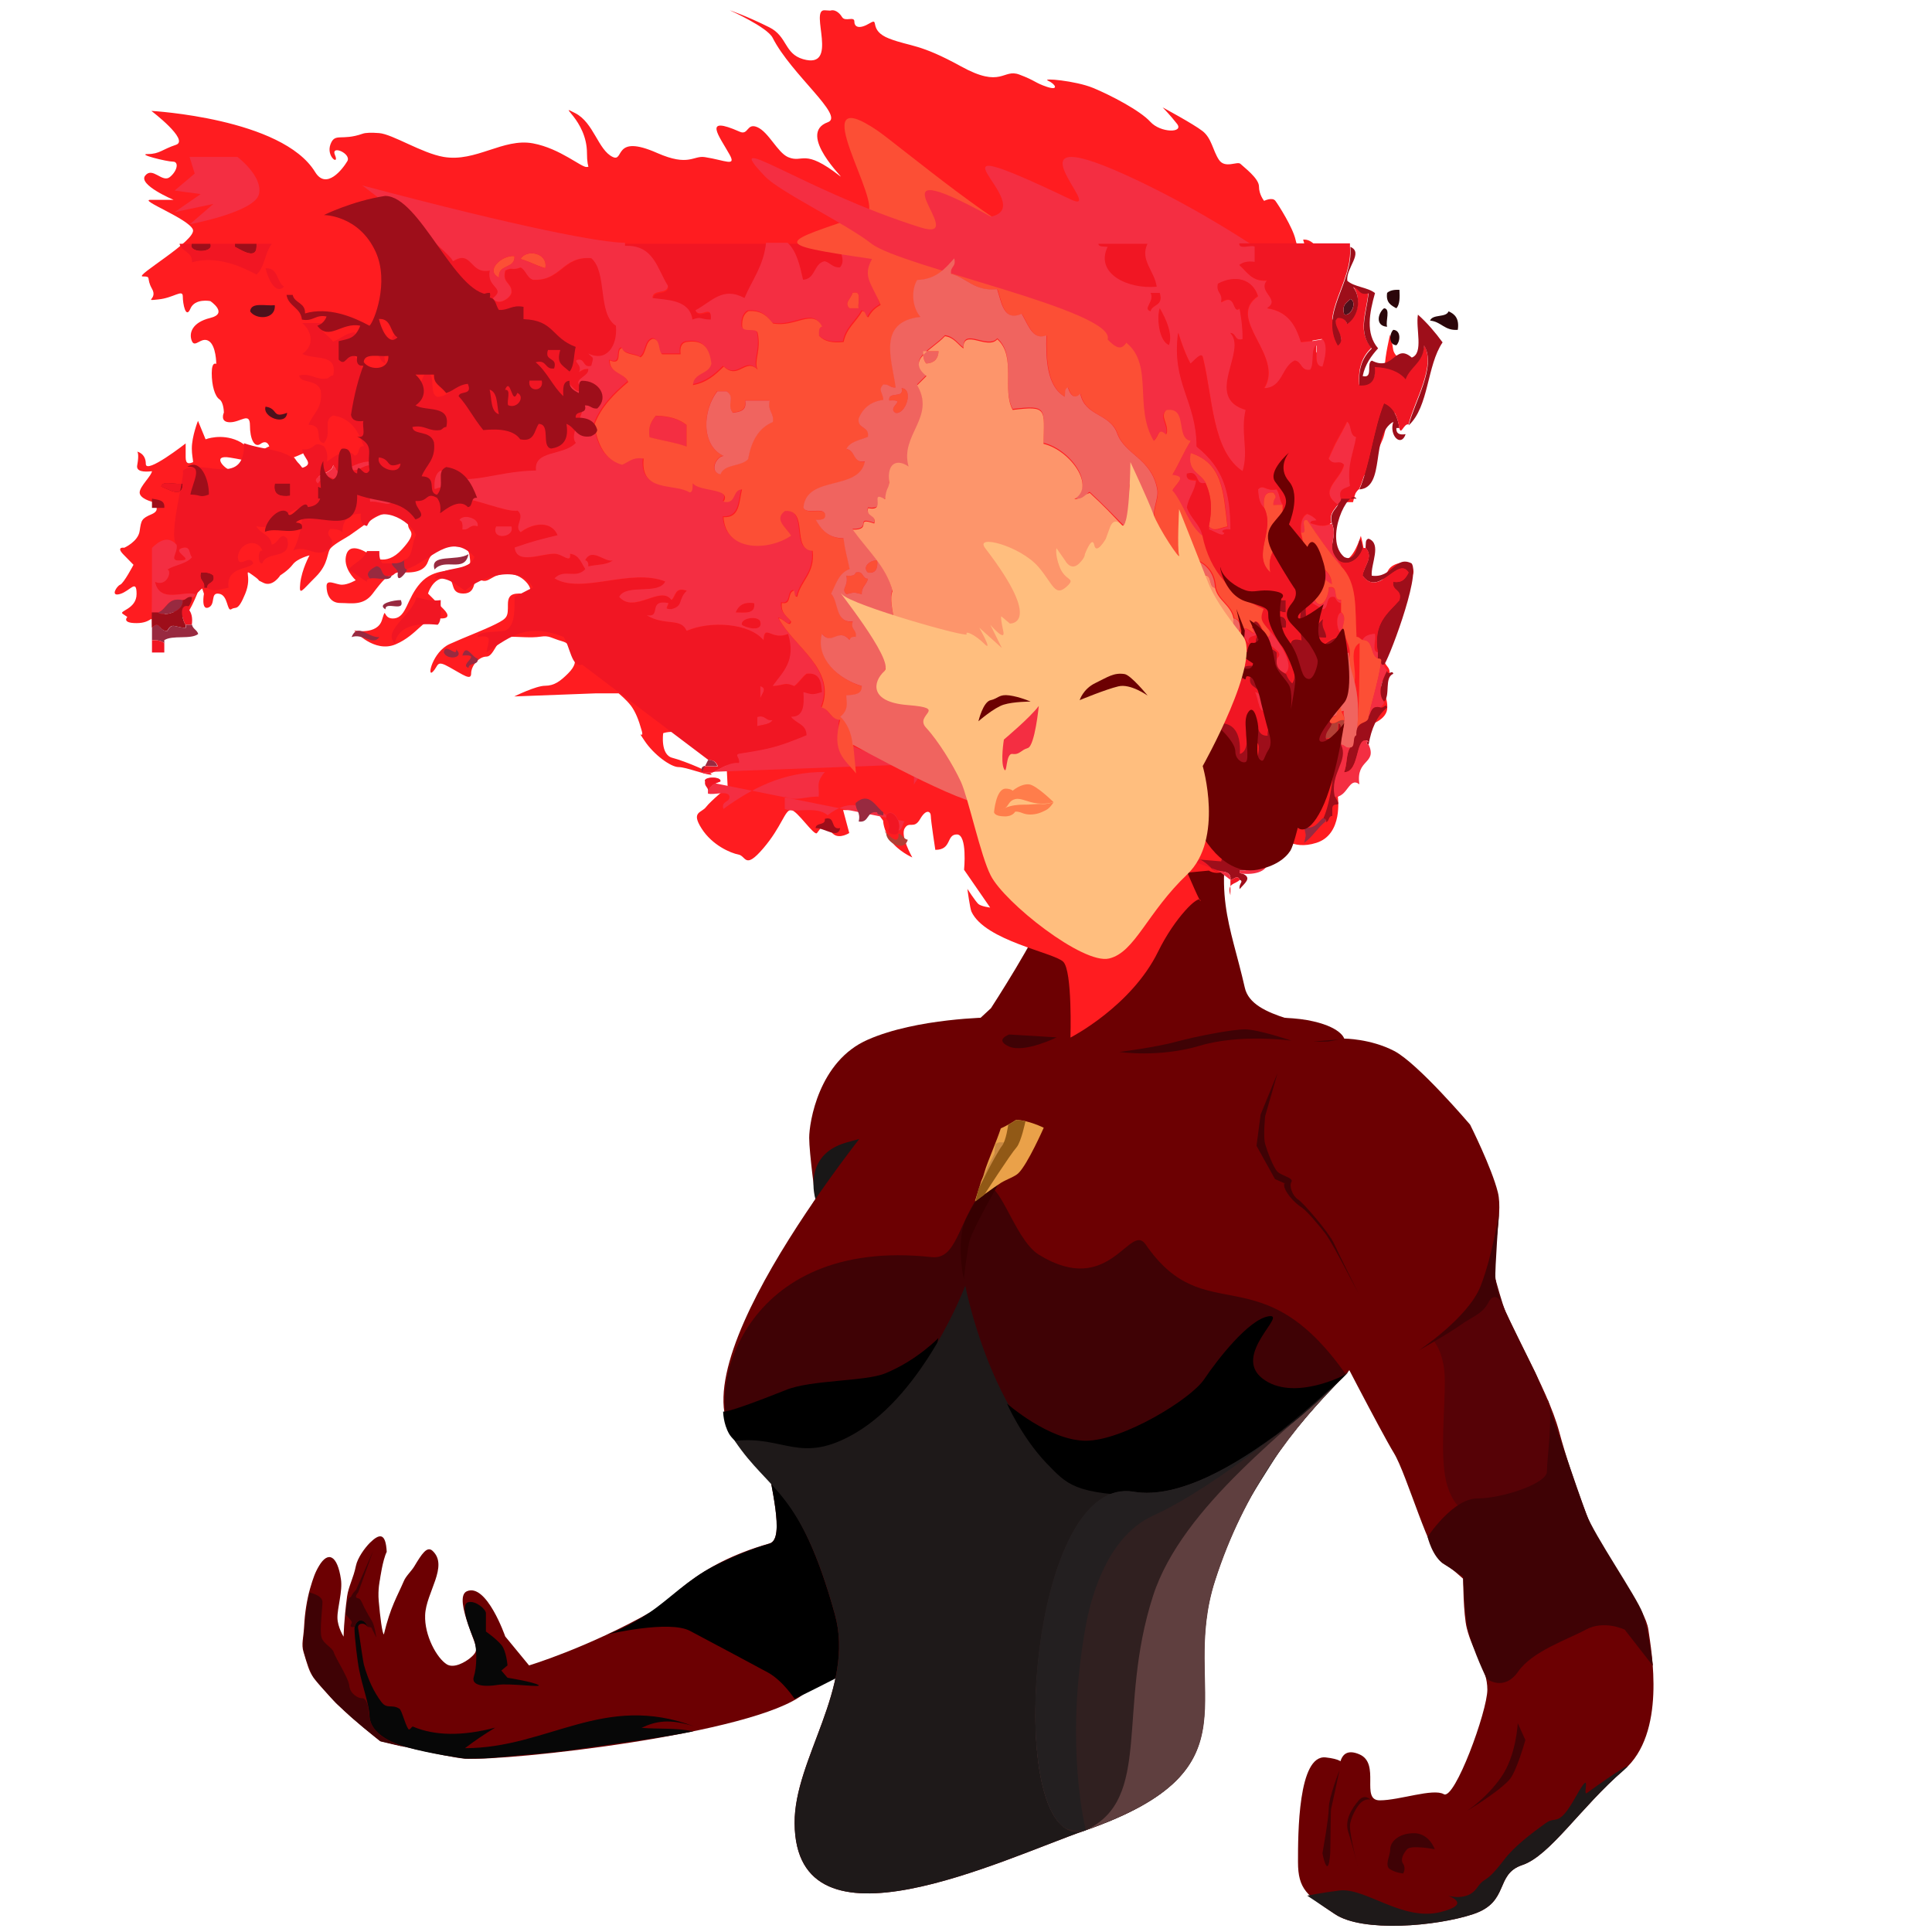 <?xml version="1.0" encoding="utf-8"?>
<!-- Generator: Adobe Illustrator 24.1.2, SVG Export Plug-In . SVG Version: 6.00 Build 0)  -->
<svg version="1.1" id="Layer_1" xmlns="http://www.w3.org/2000/svg" xmlns:xlink="http://www.w3.org/1999/xlink" x="0px" y="0px"
	 viewBox="0 0 940.7 940.7" style="enable-background:new 0 0 940.7 940.7;" xml:space="preserve">
<style type="text/css">
	.st0{fill:#6C0002;}
	.st1{fill:#191717;}
	.st2{fill-rule:evenodd;clip-rule:evenodd;fill:#6C0002;}
	.st3{fill:#FF1C20;}
	.st4{fill-rule:evenodd;clip-rule:evenodd;fill:#9E0E1A;}
	.st5{fill-rule:evenodd;clip-rule:evenodd;fill:#F11623;}
	.st6{fill-rule:evenodd;clip-rule:evenodd;fill:#FC4F35;}
	.st7{fill-rule:evenodd;clip-rule:evenodd;fill:#2B060A;}
	.st8{fill-rule:evenodd;clip-rule:evenodd;fill:#4D111C;}
	.st9{fill-rule:evenodd;clip-rule:evenodd;fill:#F0645F;}
	.st10{fill-rule:evenodd;clip-rule:evenodd;fill:#F42E42;}
	.st11{fill-rule:evenodd;clip-rule:evenodd;fill:#E6C2B7;}
	.st12{fill-rule:evenodd;clip-rule:evenodd;fill:#982A40;}
	.st13{fill-rule:evenodd;clip-rule:evenodd;fill:#5A2D3C;}
	.st14{fill-rule:evenodd;clip-rule:evenodd;fill:#FD956B;}
	.st15{fill-rule:evenodd;clip-rule:evenodd;fill:#B33F35;}
	.st16{fill:#FFBE7E;}
	.st17{fill-rule:evenodd;clip-rule:evenodd;fill:#3F0205;}
	.st18{fill-rule:evenodd;clip-rule:evenodd;}
	.st19{fill-rule:evenodd;clip-rule:evenodd;fill:#1E1919;}
	.st20{fill-rule:evenodd;clip-rule:evenodd;fill:#5F3F3F;}
	.st21{fill-rule:evenodd;clip-rule:evenodd;fill:#302020;}
	.st22{fill-rule:evenodd;clip-rule:evenodd;fill:#231F20;}
	.st23{fill:#560206;}
	.st24{fill-rule:evenodd;clip-rule:evenodd;fill:#360001;}
	.st25{fill:#3F0205;}
	.st26{fill:#1E1919;}
	.st27{fill-rule:evenodd;clip-rule:evenodd;fill:#EAA149;}
	.st28{fill-rule:evenodd;clip-rule:evenodd;fill:#C98943;}
	.st29{fill-rule:evenodd;clip-rule:evenodd;fill:#915916;}
	.st30{fill:#FF7D4B;}
	.st31{fill:#070707;}
</style>
<path id="Right_Arm" class="st0" d="M482.2,495.4c0,0-35.7,0.3-59.6,10.8C398.6,516.6,394,546.6,394,554s3.1,29.9,3.1,29.9
	s-4.5,6-14.2,26.9c-9.7,20.9-10.9,45-11.2,71.7c-0.2,13.6-1.2,2.6,1.5,25.9c1.6,14,9.4,40.8,1.5,43.1
	c-36.8,10.5-47.1,27.4-56.9,32.9c-31.8,18-60.2,26.5-60.2,26.5L246,796.8c0,0-9.1-26.2-18.7-22c-3.6,1.6-1.8,9.1,0.7,16.4
	c4,11.6,5.7,12.1,0.8,16.2c-2.2,1.8-7.7,5.1-11.2,3c-4.9-3-11-14.1-10.6-24c0.4-11,11.6-23.9,3.6-31.3c-2.7-2.5-5.3,1.6-8.9,7.6
	c-1.3,2.2-4.1,4.7-5.1,7.2c-3.2,7.5-6.4,12.2-9.7,25.9c-0.8-0.5-1.8-8.4-2.5-16.3c-0.5-5.6,0.6-10.4,0.6-10.4s1.3-9.5,3.3-13.5
	c-0.5-9.4-3.5-9-8.2-4.4c-2.4,2.4-6,7.3-6.8,11.2c-1.2,6-3.6,10-4.3,14.9c-1.6,11.9-1.7,19.6-1.7,19.6s-2.9-4.6-3-9.1
	c-0.1-4.9,2.6-13,1.7-18.9c-1.7-11.5-6.2-14-10.7-6.4c-1.9,3.2-2.8,5.8-4.3,10.9c-1.6,5.6-2.6,12.1-2.9,18.1
	c-0.3,6.2-1.5,9-0.3,12.9c3.7,12.3,3,10.7,13.2,22.1c7.4,8.2,24,21.2,24,21.2s33,8,41.3,8.6c20.9,1.3,141.1-12,165-31.5
	c14-11.3,29.3-13.5,40-31.2c7.6-12.6,25.5-26.8,25.5-26.8s10.8-105.1,9.3-164.9C465.8,584,482.2,495.4,482.2,495.4z"/>
<path id="Right_Arm-Shadow_Above_Elbow" d="M371.7,682.6c-0.2,13.6-1.2,2.6,1.5,25.9c1.6,14,9.4,40.8,1.5,43.1
	c-9.1,2.6-18.6,6.6-27.6,11.2c-11.9,6.1-21.6,16.1-30.5,22.1c-11.5,7.8-20.5,10.8-20.5,10.8s29.8-7,39.9-1.6
	c14.1,7.5,32.3,17.2,38,20.3c7.3,4.1,12.9,12.8,12.9,12.8s5.9-2.8,19.6-9.8c13.9-7.1,21.8-19.4,31.9-31.9
	c8.9-10.9,21.6-11.5,21.6-60.9C460,714.1,372,655.9,371.7,682.6z"/>
<path id="Right_Arm-Armpit_Shadow" class="st1" d="M456.2,547.6c0,0-19,1.5-44.1,8.7c-21.9,6.2-15,27.7-15,27.7s-4.5,6-14.2,26.9
	c-9.7,20.9,20.9,42.2,20.9,42.2L456.2,547.6z"/>
<path class="st2" d="M482.5,490.9l-51,47.2c0,0-101.4,120.7-74.8,160.3c16.8,25.1,32.9,26.7,49.8,87.6c10,35.9-19.8,70.3-19.6,101.7
	c0.4,66.9,101.3,17.5,141.6,3.5c86.9-30.4,45.1-66.3,63-121.6c14.2-44.1,37.5-74.3,63.6-100.2c24.8-24.7-7.1-154.6-1.4-163.7
	c-12.7-8.8-44.1-9.1-47.6-24.8c-7.1-31.4-16.5-46.6-4.1-89.2c13.4-46.3-51-5.8-57-22.2c-5-13.7-22.9,22.4-36.5,75
	C505.8,455,482.5,490.9,482.5,490.9z"/>
<path class="st3" d="M588.6,423.9c0,0,10.5,7.5,19.4-16.5c9-23.9,9,10.5,32.9,3c13.2-4.1,10.5-22.4,10.5-22.4s13.5-10.5,13.5-25.4
	c0-15,0-9,0-9s9.7-2.2,10.5-8.2c0.7-6-3.7-12.7-3.7-12.7s7.7-3.7,3.8-8.2c-3.8-4.5-3.8-12.7,1.1-20.2c4.8-7.5,7.1-16.5,4.8-18.7
	c-2.2-2.2,8.2-3,6.7-8.2c-1.5-5.2-9.7-3.7-12,0c-2.2,3.7-3.7,7.5-7.5,7.5c-3.7,0-6-1.5-4.5-7.5c1.5-6-1.5-16.5-1.5-16.5
	s-3.7,12.7-9,12c-5.2-0.7-5.2-10.5-6-17.2c-0.7-6.7,3.7-11.2,7.5-11.2s3.7,0,3.7,0s2.2-9.7,4.5-12c2.2-2.2,7.5-8.2,7.5-12
	c0-3.7-16.5,5.5-14.2,1c2.2-4.5,8.2-3,8.2,3.7c0,6.7,6.3-6,8.4-11.2c2.1-5.2,2.1-13,2.1-13h6v-9c0,0,9-4,6-10c-3-6-8.5-8-9-12
	c-0.5-4-1.5-7-1.5-7s-2.5,10.5-2.5,15.5c0,5,0,13,0,13s-8-3-10-5.5c-2-2.5-2,8-2,8l-8-3c0,0-1.5,7.5-3,10c-1.5,2.5-6-5.5-3-10
	c3-4.5,7-7.5,7-7.5S649,180,650,176c1-4,1-9.5,3-13c2-3.5-2.5-7-5.5-8c-3-1-5,0.5-4,5.5c1,5-1.5,12-1.5,12s-3-2-3-6.5
	c0-4.5,1-16.5,2-19.9c1-3.5,5-16.5,1.5-23.4c-3.5-7-8-6-8-6s2,6.5,2,9c0,2.5-4.4-3.1-5.7-9c-1.3-5.9-8.3-16.9-9.8-18.9
	c-1.5-2-5.5,0-5.5,0s-2.5-3-2.5-7c0-4-7.5-9.5-9-11c-1.5-1.5-7.5,2.5-10.5-2c-3-4.5-3.5-10.5-8-14c-4.5-3.5-19.4-11.5-19.4-11.5
	s3.5,3.5,7,8c3.5,4.5-8,4.5-13-1c-5-5.5-19.4-13-27.9-16.5c-8.5-3.5-25.4-5-21.9-3.5c3.5,1.5,5.6,5-0.5,3c-6-2-5.5-3-13.5-6
	c-8-3-8.5,7-28.4-4c-10-5.5-16.1-7.9-21-9.4c-4.9-1.5-8.7-2.1-13.9-4.1c-10.5-4-4.5-10.5-9.5-7.5c-5,3-7.5,2-7.5-0.8s-4.5,0.3-6-2.2
	c-1.5-2.5-4-4-6-3c-2,1,7.2,0.1-2.5-0.3c-7.6-0.4,7.5,29-10.5,23.8c-9.2-2.7-7.5-11-16.4-15.5C363.4,7.7,355.3,5,355.3,5
	s18.3,8.2,20.9,13.4c9.1,17.9,35.2,38.1,26.9,41.1c-15.6,5.6,9.2,28.8,6,26.3c-18-14-17.9-6.1-25.4-9.3c-5.2-2.3-9.4-12.2-15-14.6
	c-5.2-2.2-4.2,4.2-8.6,2.2c-18.3-8.1-9.9,2.1-4.9,11.1c3.5,6.2-2.2,2.8-12,1.3c-5.7-0.9-7.7,4.8-23.2-2c-21.7-9.6-15.9,4.7-21.7,1.9
	c-7.1-3.4-9.2-16.7-18.2-21.3c-9.7-5,5.7,3.1,5.7,19.5c0,16.5,8.2,5.2,0,6.7c-2.5,0.5-12.9-9-26.3-11.5c-14.5-2.7-27.8,9.3-43.5,6.6
	c-10.6-1.8-24.9-11.1-31.4-11.6c-3.8-0.3-6.6-0.2-8,0.3c-10.5,3.7-13.5-0.7-15.7,5.2c-2.2,6,4.5,10.5,2.2,5.2c-2.2-5.2,8.2-0.7,6,3
	c-2.2,3.7-10.2,14.3-15.7,5.2c-16.1-26.2-79.7-29.7-79.7-29.7s18.7,14.2,12,16.5c-6.7,2.2-8,4.5-13.7,4.5c-5.7,0,9.2,3.7,12.2,3.7
	c3,0,2.2,4.5-1.5,7.5c-3.7,3-8.4-5.2-12-0.7C67.1,90,84.5,97.3,84.5,97.3s-5.2,0-11.2,0c-6,0,18.3,9.1,20.6,14.4
	c2.2,5.2-28.9,22.9-24.4,22.9c4.5,0,1.5,0.7,4.5,6c3,5.2-4.5,6,3,5.2c7.5-0.7,12-5.2,12-1.5c0,3.7,1.5,11.2,3.7,6
	c2.2-5.2,9.7-3.7,9.7-3.7s9,6,0,8.2c-9,2.2-10.5,7.5-9,11.2c1.5,3.7,4.5-2.2,8.2,0c3.7,2.2,3.7,11.2,3.7,11.2s-2.2-1.5-2.2,4.5
	c0,6,1.5,11.2,3.7,12.7c2.2,1.5,2.2,6.5,2.2,6.5s-2.2,4.7,3,4.7c5.2,0,9.7-5.2,9.7,1.5s2.2,11.2,5.2,9c3-2.2,4.5,0.7,4.5,3
	c0,2.2,4.5,4.5,7.5,4.5c3,0,9-3,9-3s9.7,1.5,9.7,5.2c0,3.7,23.9-6.2,21.7-7.7c-2.2-1.5-9.7,4.5-12,5.2c-2.2,0.7,0,2.2-3,4.5
	c-3,2.2-11.2,6.7-11.2,2.2c0-4.5-6,0.7-8.2-4.5c-2.2-5.2-6-4.5-9.7-8.2c-3.7-3.7-20.2,12.2-23.2,11.5c-3-0.7-9-7.5,0-6
	c9,1.5,11.2,2.2,13.5,4.5c2.2,2.2-1.5-9-9.7-12.7c-8.2-3.7-15.7-0.7-15.7-0.7l-3.7-9c0,0-3,7.5-3,13.5c0,6,2.2,8.2-1.5,10.5
	c-3.7,2.2,12-8.5,12-8.5c-7.5,2.2-13.5,9-13.5,2.2c0-6.7,0-6.7,0-6.7S71,231.1,71,225.9c0-5.2-4.2-6-4.2-6s1.1,0.7,0,6.7
	c-1.1,6,15,1.2,15,1.2s-7.8-0.7-7.8,1.5c0,2.2-6,7.5-6,10.5c0,3,6,4.5,6,4.5s5.2,3.7,0,6c-5.2,2.2-5.2,3-6,8.2
	c-0.7,5.2-7.5,8.2-7.5,8.2s-4.5-0.7,0,3.7C65,275,65,275,65,275s-4.7,9-6.5,9.7c-1.7,0.7-5,6,0,4.5c5-1.5,8-7.5,8,0
	c0,7.5-9,8.2-6.7,9.7c2.2,1.5,2.2,1.5,2.2,1.5s-3,3,4.5,3c7.5,0,7.5-4.5,7.5,0c0,4.5,2.2,6,3.7,2.2c1.5-3.7,3-10.5,5.2-9
	c2.2,1.5,3.7,5.2,6.7,3.7c3-1.5,8.2-15.7,8.2-15.7l1.5,4.5c0,0-1.5,8.2,2.2,6.7c3.7-1.5,0.7-7.5,5.2-6.7c4.5,0.7,3.7,9,6,7.5
	c2.2-1.5,3,1.5,6.7-7.5c3.7-9-1.5-12.7,3.7-9c5.2,3.7,0.7,1.5,5.2,3.7c4.5,2.2,8.2-3.7,8.2-3.7s3.7-2.2,6-5.2c2.2-3,8.2-4.5,8.2-4.5
	s-3.7,6.7-4.5,13.5c-0.7,6.7,0.7,3.7,7.5-3c6.7-6.7,5.2-12,7.5-14.2c2.2-2.2,6.7-4.5,9-6c2.2-1.5,5.2-3.7,10.5-7.5
	c5.2-3.7,12.7-5.2,13.5-2.2c0.7,3,4.5,0.7,4.5,4.5c0,3.7,5.2,3-3,12c-8.2,9-15,3-15,3s-9.7-7.5-12-0.7c-2.2,6.7,4.5,12.7,4.5,12.7
	s-3.7,2.2-6.7,2.2c-3,0-7.5-3-7.5,0.7c0,3.7,1.5,8.2,6.7,8.2c5.2,0,11.2,1.5,15.7-4.5c4.5-6,8.2-10.5,12-10.5c3.7,0,12.7,1.5,15-5.2
	c2.2-6.7,10.5-8.2,12.7-7.5c2.2,0.7,6.7-0.7,7.5,4.5c0.7,5.2,0.7,3.7-3.7,6c-4.5,2.2-13.5,0-20.2,7.5c-6.7,7.5-6.7,16.5-12.7,17.2
	c-6,0.7-3.7-6.7-6,0.7c-2.2,7.5-13.5,5.2-13.5,5.2s9.7,11.2,20.2,6.7c10.5-4.5,14.2-13.5,20.2-12.7c6,0.7,6-1.5,3-4.5
	c-3-3-7.5-7.5-7.5-7.5s2.2-7.5,8.2-7.5c6,0,1.5,7.5,9,7.5c7.5,0,3.7-9,8.2-6.7c4.5,2.2,5.2-3,13.5-3c8.2,0,14.2,9.7,9,9.7
	c-5.2,0-9-0.7-9,5.2c0,6,0,6.7-6,9.7c-6,3-14.2,6-22.4,9.7c-8.2,3.7-11.2,16.5-8.2,13.5c3-3,1.5-6,8.2-2.2c6.7,3.7,10.5,6.7,10.5,3
	c0-3.7,3.7-8.2,7.5-8.2c3.7,0,5.2-9.7,10.5-9.7c5.2,0,11.2,0.7,15.7,0c4.5-0.7,5.2,0.7,10.5,2.2c5.2,1.5,5.2,5.2,6,7.5
	c0.7,2.2,0.7,4.5-3,8.2c-3.7,3.7-6.7,6-11.2,6c-4.5,0-15,5.2-15,5.2l39.6-1.5h11.2c0,0,3.7,3,6,6c2.2,3,3.7,6.7,5.2,12
	c1.5,5.2-3-1.5,1.5,5.2c4.5,6.7,12.7,12.7,16.5,12.7c3.7,0,12.7,3.7,15.7,3.7c3,0-12.7-6.7-18.7-8.2c-6-1.5-4.5-12-4.5-12
	s3.7-1.5,10.5,0c6.7,1.5,15.7,12.7,15.7,12.7h4.5l0.7,13.5c0,0-8.2,6.7-10.5,9.7c-2.2,3-7.5,2.2-2.2,10.5c5.2,8.2,14.2,12,18,12.7
	c3.7,0.7,3,7.5,12-3c9-10.5,10.5-18.7,13.5-18.7c3,0,11.4,13,12.7,11.2c4.5-6,4.5-6,4.5-6s0.7,4.5,3.7,6.7c3,2.2,7.5-0.7,7.5-0.7
	l-3-11.2c0,0,9.7,0.7,10.5-3c0.7-3.7,9,8.2,9,8.2s0,4.5,3.7,9.7c3.7,5.2,10.5,8.2,10.5,8.2s-6-10.5-3.7-14.2
	c2.2-3.7,4.5,0.7,7.5-4.5c3-5.2,5.2-3.7,5.2-1.5c0,2.2,2.2,16.5,2.2,16.5c8.2,0,5.2-7.5,10.5-7.5c5.2,0,3.5,17.2,3.5,17.2l12.7,18.4
	c0,0-4.2-0.5-5.7-1.7c-1.3-1.1-5.4-7.4-5.4-7.4s1.3,9.6,2,11.1c6.6,14.2,40.2,19.9,44.7,24.4c4.5,4.5,3.5,36.9,3.5,36.9
	s29.6-15.1,42.7-41.9c8.1-16.5,19.8-27.9,20.6-24.9c0.7,3-6.4-13.5-6.4-13.5L588.6,423.9z"/>
<g>
	<path class="st4" d="M93.4,118.7c3,0,6,0,9,0C104.5,123.3,91.3,123.3,93.4,118.7z"/>
	<path class="st4" d="M114.4,118.7c3.5,0,7,0,10.5,0c0,0.5,0,1,0,1.5c-0.2,6.8-8.5,0.8-10.5,0C114.4,119.7,114.4,119.2,114.4,118.7z
		"/>
	<path class="st5" d="M304.4,118.7c22.9,0,45.9,0,68.8,0c-1.2,11.3-6.8,18.2-10.5,26.9c-10.6-5.7-15.8,1.6-23.9,6
		c2.2,4.4,8.2-3.6,7.5,4.5c-5.6-0.1-4.3-1.7-9,0c-1.2-10-13.1-9.5-19.4-10.5c0-4.5,7.5-1.4,7.5-6c-5.3-8.2-6.9-20.1-20.9-19.4
		C304.4,119.7,304.4,119.2,304.4,118.7z"/>
	<path class="st5" d="M383.7,118.7c9,0,18,0,26.9,0c-3,4.6,1.9,7.8-1.5,12c-3.7,0.2-4.6-2.4-7.5-3c-5.4,1.1-4.3,8.7-10.5,9
		C389.6,129.7,388,122.8,383.7,118.7z"/>
	<path class="st6" d="M265.5,130.6c-6.5-2.1-5.5-2.4-12-4.5C256.1,121.2,267,122.9,265.5,130.6z"/>
	<path class="st6" d="M250.5,124.7c0.5,6.5-8.3,3.7-7.5,10.5C235.9,131.8,244.4,124.1,250.5,124.7z"/>
	<path class="st5" d="M129.3,130.6c6.3-0.3,5.3,6.7,9,9C133.9,143.9,130.2,134.8,129.3,130.6z"/>
	<path class="st7" d="M681.4,141.1c0.2,3.7,0.2,7.2-1.5,9c-2.6-1.4-5.2-2.8-4.5-7.5C676.7,141.4,678.8,141,681.4,141.1z"/>
	<path class="st6" d="M415.1,142.6c5-1.5,2.3,4.7,3,7.5c-1.5,0-3,0-4.5,0C410.8,147.4,414.2,145.7,415.1,142.6z"/>
	<path class="st5" d="M560.2,142.6c1.5,0,3,0,4.5,0c2,6.5-3.6,5.4-4.5,9C556.1,150.2,562.3,146.9,560.2,142.6z"/>
	<path class="st8" d="M657.5,145.6c3.3,1.1,0.7,8.5-3,7.5C653.2,148.3,655.8,147.4,657.5,145.6z"/>
	<path class="st8" d="M133.8,148.6c0.5,7.1-9.2,7.2-12,3C122.2,146.9,129.3,149.1,133.8,148.6z"/>
	<path class="st5" d="M564.7,150.1c2.9,4.9,6.5,12.5,4.5,18C564.1,166.1,563.1,154,564.7,150.1z"/>
	<path class="st7" d="M673.9,150.1c3.3,0.2,0.6,6.3,1.5,9C669.4,158.7,671,152.3,673.9,150.1z"/>
	<path class="st7" d="M705.3,151.6c3.2,1.3,5.3,3.7,4.5,9c-6.5,0.5-8-4-13.5-4.5C697.6,152.8,704.1,154.8,705.3,151.6z"/>
	<path class="st5" d="M202.6,160.6c2,0,4,0,6,0C209.8,166.3,201.5,166.3,202.6,160.6z"/>
	<path class="st7" d="M678.4,160.6c3.8,0.2,3.5,5.6,1.5,7.5C676.1,167.9,676.4,162.5,678.4,160.6z"/>
	<path class="st5" d="M190.7,165c2.7-6.8,3.2,8.3,6,1.5c4,1.7,0.1,7.9-4.5,6C191.3,170.4,193.9,164.8,190.7,165z"/>
	<path class="st5" d="M183.2,165c4.1,1.4,3.4,7.5,4.5,12C183.6,175.6,184.2,169.5,183.2,165z"/>
	<path class="st9" d="M449.5,171c2.5,0,5,0,7.5,0c-0.2,3.8-2.2,5.8-6,6C449.8,175.7,449.4,173.6,449.5,171z"/>
	<path class="st5" d="M287.9,187.5c2.8,1.5-0.7,9.1-4.5,9C282.1,190.7,287.1,191.1,287.9,187.5z"/>
	<path class="st10" d="M262.5,189c2.6,1.4,3.3,4.7,3,9C258.5,197.9,262.6,193.7,262.5,189z"/>
	<path class="st6" d="M439,189c6.2,0.4,1.9,13.1-3,12c-4.4-2.8,6.3-6.6-3-6C432.3,190.2,440.5,194.4,439,189z"/>
	<path class="st4" d="M681.4,208.4c-0.5,0-1,0-1.5,0c-0.2,2.7,1.5,3.5,4.5,3c-2.2,6.6-8.2,0.6-6-6c-11.3,6.3-3.5,32-16.5,32.9
		c5.3-12.6,6.8-29.1,12-41.9C678.6,198.3,680.5,202.9,681.4,208.4z"/>
	<path class="st8" d="M129.3,198c6.4,0.9,2.9,5.9,10.5,3C139.4,207.5,127.6,203.2,129.3,198z"/>
	<path class="st4" d="M198.1,214.4c-6.4-1-10.7-4.3-12-10.5C193.1,198.6,200.9,210.1,198.1,214.4z"/>
	<path class="st10" d="M319.3,202.5c6.4,0.1,11.4,1.6,15,4.5c0,3.5,0,7,0,10.5c-5.5-2-12.1-2.9-18-4.5
		C315.4,207.5,317.3,205,319.3,202.5z"/>
	<path class="st10" d="M653,242.8c0,1.5-1.2,1.8-1.5,3c-10-6.8,1.3-12,3-19.4c-2.4-2.7-4.7,1.1-7.5-3c4.4-10.2,4.1-8.2,9-18
		c2.5,1.5,1.1,6.9,4.5,7.5c-1.2,7.8-4.5,13.4-3,23.9C655.3,238.2,651.7,238.1,653,242.8z"/>
	<path class="st6" d="M587.1,235.4c-2.3-5.2-9.4-5.6-7.5-15c15.8,5.2,16,19,18,35.9c-3.5,0.5-6.2,2.9-9,0
		C590.2,248.5,590.1,242,587.1,235.4z"/>
	<path class="st10" d="M183.2,227.9c-5.5-4.2-8.8,3.9-13.5,0C171.9,226.6,182.8,221.4,183.2,227.9z"/>
	<path class="st4" d="M78.5,236.9c0.6-3.3,7.4-0.6,10.5-1.5C89.2,243,81.8,238.1,78.5,236.9z"/>
	<path class="st4" d="M133.8,235.4c2.5,0,5,0,7.5,0c0,2,0,4,0,6C136.2,242,132.8,240.9,133.8,235.4z"/>
	<path class="st10" d="M210.1,236.9c-1.1,5-10.8,9.5-10.5,0C204.4,234.8,204.6,236.5,210.1,236.9z"/>
	<path class="st4" d="M154.8,236.9c2.2,1.3,5.8,1.2,4.5,6c-1.5,0-3,0-4.5,0C154.8,240.9,154.8,238.9,154.8,236.9z"/>
	<path class="st10" d="M183.2,236.9c1.5,0,3,0,4.5,0c-2.2,5.6-1.1,6.7,4.5,4.5c-1.1,7.1-6.1,2.5-12,3
		C179.1,239.7,185.3,242.5,183.2,236.9z"/>
	<path class="st10" d="M624.5,245.8c-1.5,0-3,0-4.5,0c-0.1-4.1,2.5-3,0-6c-4.7-0.7-4.8,3.2-4.5,7.5c-2.1-1.8-2.8-5.1-3-9
		c2.7-2.8,3.8,1.2,9,0C623.1,240.3,623,243.9,624.5,245.8z"/>
	<path class="st6" d="M624.5,245.8c0,1,0,2,0,3c0,6.5,0.9,13.9-3,16.5c-2,3.5-4.2,6.8-3,13.5c-9.3-8.5,2.5-20.2-3-31.4
		c-0.3-4.3-0.2-8.2,4.5-7.5c2.5,3-0.1,1.9,0,6C621.6,245.8,623,245.8,624.5,245.8z"/>
	<path class="st4" d="M74,242.8c2.9,0.6,6.4,0.5,6,4.5c-2,0-4,0-6,0C74,245.8,74,244.3,74,242.8z"/>
	<path class="st10" d="M223.6,253.3c1.5-3.3,10-1.2,9,3c-4.2-1.2-3.9,2.1-7.5,1.5C225.2,255.7,225.3,253.6,223.6,253.3z"/>
	<path class="st10" d="M241.5,256.3c2.5,0,5,0,7.5,0C251.1,261.7,238.9,263.5,241.5,256.3z"/>
	<path class="st11" d="M479.4,269.8c10.3,0.2,19.5,14.4,25.4,23.9c6.6-1.5,3.9-0.2,9,1.5"/>
	<path class="st12" d="M211.6,277.3c-2.6-8,10.9-3.8,16.5-7.5C226.3,279.2,216.6,271.4,211.6,277.3z"/>
	<path class="st5" d="M298.4,272.8c-2.6,2.4-8,2-12,3c0.2-1.7-0.3-2.7-1.5-3C288.2,266.2,294.7,274.2,298.4,272.8z"/>
	<path class="st6" d="M427.1,272.8c0.4,3.9-0.5,6.4-4.5,6C419.9,276.2,423,272.9,427.1,272.8z"/>
	<path class="st4" d="M99.4,286.2c0.6-3.6-2.7-3.3-1.5-7.5c2.6-0.1,4.7,0.3,6,1.5c1.1,4.1-3,3-3,6
		C100.4,286.2,99.9,286.2,99.4,286.2z"/>
	<path class="st6" d="M416.6,278.8c4.1-1.1,3,3,6,3c-0.6,2.8-3.2,3.8-3,7.5c-4.6-1-2.9-1-7.5,0c-2.8-2.7,1.2-3.8,0-9
		C414.2,280.4,416.3,280.5,416.6,278.8z"/>
	<path class="st12" d="M195.2,292.2c2.3,6.3-7.7,0.2-7.5,4.5C183.1,294,191.9,292.1,195.2,292.2z"/>
	<path class="st4" d="M620.1,292.2c2,0,4,0,6,0c0,2,0,4,0,6C622.2,298,620.2,296,620.1,292.2z"/>
	<path class="st5" d="M367.2,293.7c0.9,5.4-4.4,4.5-9,4.5C359.5,295,361.9,292.9,367.2,293.7z"/>
	<path class="st5" d="M90.4,304.2c-1.2-1.1-4-10.4,1.5-9c0,0.5,0,1,0,1.5c1.3,1.7,2,4,1.5,7.5C92.4,304.2,91.4,304.2,90.4,304.2z"/>
	<path class="st4" d="M626,305.7c-2,0-4,0-6,0C618.7,298.7,628,298,626,305.7z"/>
	<path class="st5" d="M361.2,304.2c-0.7-3.4,8.1-4.6,9-1.5C371.6,308.2,362.3,305.4,361.2,304.2z"/>
	<path class="st12" d="M184.7,310.2c-3.1,4.5-7.9-2-13.5,0C174,303,179.5,310.7,184.7,310.2z"/>
	<path class="st10" d="M370.2,334.1c4.4,1.3-0.9,4.8,0,7.5"/>
	<path class="st10" d="M368.7,349.1c4.2-1.2,3.9,2.1,7.5,1.5c-1.3,2.2-4.8,2.2-7.5,3C368.7,352.1,368.7,350.6,368.7,349.1z"/>
	<path class="st5" d="M445,382c1.3-2.6,5-4.6,0-6"/>
	<path class="st5" d="M451,376"/>
	<path class="st8" d="M581.2,373c0.5,3.5-0.2,5.7-1.5,7.5c-3.6,0.6-3.3-2.7-7.5-1.5C573.5,375.3,575.7,372.5,581.2,373z"/>
	<path class="st5" d="M442,399.9c-0.5,0-1,0-1.5,0"/>
	<path class="st13" d="M648.5,397c0-1,0-2,0-3"/>
	<path class="st4" d="M401.6,398.7c5.6-1.6,2.4,5.6,7.5,4.5c-1.1,5.5-7.5-0.1-12,0C397.3,400.3,402.1,402.1,401.6,398.7z"/>
	<path class="st4" d="M615.6,413.4c1.5,0,1.8-1.2,3-1.5c2,0,4,0,6,0c-1.1,6.8-4.1,3.1-9,3C615.6,414.4,615.6,413.9,615.6,413.4z"/>
	<path class="st5" d="M283.4,323.6c-5.1,1.7-5.8-8.8-9-13.5c-17.4-6.8-25.1-0.8-37.4,7.5c0.3-5.2,3.8-8.7-4.5-7.5
		c0.2-2.7,7.4-2.2,13.5-3c4.7-2.3,4.6-9.4,4.5-16.5c3.1-1.4,5.9-3.1,9-4.5c-6.2-11.6-25.8-5.4-32.9,1.5c-4.5-2.4-7.4-6.6-15-6
		c3.4-6.6,17.2-2.7,19.4-10.5c-11.8-12.6-21.2,2.1-32.9,6c-1.8-0.2-1.3-2.7-1.5-4.5c4.9-1.1,3.6-8.4,6-12c-3-7.6-18.9-16.1-23.9-4.5
		c-2.6-0.4-3.4-2.6-3-6c-5.9,0.1-8.9,3.1-9,9c-1.3-1.2-3.4-1.6-6-1.5c-3.2,4.1,3.4,3.7,0,9c-5.9,6.4-11.5-1.9-18,1.5
		c3.6-6.6,4.6-14.3,4.5-20.9c-9.8,1.8-12.3,11.5-22.4,9c1.8,3.7,7,4,7.5,9c3.5-0.7,4-6.6,7.5-3c2.7,10.7-10.1,5.8-12,12
		c-2.4,1.1-2.4-7.1,0-6c-2.4-6.5-11.4-4-12,3c0.4,6.3,5.6-1.7,7.5,3c-1.7,3.3-13.4,1.5-12,12c-4.9,0.8-7.5,2.2-10.5,0
		c0-3,4.1-1.9,3-6c-1.3-1.2-3.4-1.6-6-1.5c-1.2,4.2,2.1,3.9,1.5,7.5c-2,0.5-2.4,2.6-4.5,3c-5.3-1.7-17.2,4.7-19.4-6
		c5.8,2.7,8.4-5.4,6-6c3.7-2.3,9.3-2.7,12-6c-1.6-1.4-0.5-5.5-4.5-4.5c-5.8,1.4,5,5.5,0,6c-7.7,1-2.2-3.1-3-7.5
		c-4.2-4.8,4.8-35.7,3-35.9c7.9-7,30.5,9.2,29.9-13.5c11.6,4.1,21.5,2.1,28.4,12c6.3-2,0-4.9,0-9c6.6,0.6,4.9-4.6,10.5-1.5
		c1.3,1.7,2,4,1.5,7.5c2.7-1.9,9.3-7.5,13.5-3c2.8-0.2,1-4.9,4.5-4.5c-2.7-7.3-6.3-13.7-15-15c-5.4,2.3-0.2,8.5-4.5,13.5
		c-5.2-1.1,0.7-8.7-7.5-9c2.1-5.4,7-7.9,6-16.5c-1.8-6.1-10.2-3.3-10.5-7.5c6.2-1.2,7.7,2.3,13.5,1.5c1.2-0.3,1.5-1.5,3-1.5
		c2.5-11-9.5-7.4-15-10.5c5.9-4,4.9-10.6,0-15c3,0,6,0,9,0c-0.2,4.7,2.6,4.9,6,9c3.7-1.2,5.9-4.1,10.5-4.5c2.4,5.9-3.9,3.1-4.5,6
		c4.5,4.9,6.6,9.7,12,16.5c8.2-0.8,14.9,0.1,18,4.5c7,1.5,6.7-4.2,9-7.5c5.9,0,1,10.9,6,12c5.7-0.8,8.8-4.2,7.5-12
		c4.4,1.6,4.7,7.2,12,6c1.3-0.7,2.7-1.3,3-3c-1.1-4.4-4.7-6.3-10.5-6c-0.4-3.9,5.8-1.2,4.5-6c2.7-0.2,3.2,1.8,6,1.5
		c6-5.6,0.7-13.7-7.5-13.5c-2,0.5-1.2,3.7-1.5,6c-2.2-1.3-4.7-2.2-4.5-6c-3.3,0.2-3.2,3.8-3,7.5c-5.2-4.8-8-12-13.5-16.5
		c5.6-1.6,4.3,3.7,9,3c1.9-5.9-4.9-3.1-3-9c2,0,4,0,6,0c-1.9,6.4,0.5,7,4.5,10.5c2.4-2.6,2-8,3-12c-12-4.3-10.4-13-25.4-13.5
		c0-2,0-4,0-6c-5.6-1.1-7.2,1.8-12,1.5c-1.5-2-1.4-5.6-4.5-6c0-0.5,0-1,0-1.5c13,0,25.9,0,38.9,0c0,3.5-2.6,4.4-1.5,9
		c9.4-6,8.1,6.5,18,4.5c-1.8,8.5,8.1,8.3,1.5,13.5c2.3,4.1,8.8-0.1,9-3c0.2-4.6-4.7-4.3-3-10.5c3.5-1.9,2.8,0.2,7.5-1.5
		c2.6,1.4,3,5,6,6c13.7,0.8,14.3-11.7,28.4-10.5c8,7,2.9,27,12,32.9c0.9,10-4.6,17.8-13.5,13.5c2.8,2.9,2.7,1.2,1.5,6
		c-4.1,1.1-3-3-6-3c-3.9,0.4,2.1,2.6,0,6c1.2-0.8,2.4-1.6,4.5-1.5c0.8,3.9-8.7,5.1-3,9c-1.5,4.6-5-0.7-6-1.5c-1.8,2.4,2,11.9,6,13.5
		c-1.1,3.9-6,11.9-3,15c-6.1,6.5-20.7,3.3-19.4,13.5c-21.3,0.3-35.9,9.3-46.4,0c-2.6,1.4-3.3,4.7-3,9c11.9-3.9,2.1,2.1,16.5-1.5
		c2.2,5.7-6.7,0.3-4.5,6c5-0.9,23.2,7.1,28.4,6c4,3.4-2.1,7.5,1.5,10.5c4.8-3.9,14.6-6.4,18,1.5c-9,2.2-11.8,2.8-20.9,6
		c0.9,8.5,12.9,2.9,19.4,3c3.8,0,8.2,5.1,7.5,0c4.5,0.5,5.5,4.5,7.5,7.5c-4.6,5-10.3-0.4-15,4.5c13.1,7.9,36.9-5.2,53.9,1.5
		c-3.2,6.8-19,0.9-22.4,7.5c7.2,8.4,20.3-5.9,25.4,1.5c2.2-1.8,1.4-6.5,7.5-4.5c-4.5,4.3-1.4,7.4-7.5,9c-3.8,0.1-1.8-1.1-1.5-3
		c-10.3-1.8-3,7.2-10.5,6c9.1,5.3,16.7,1,19.4,7.5c11.7-5.1,30.5-3.7,37.4,4.5c0.6-8.2,3.9,0.5,12-3c4.1,13.1-2.5,18.6-7.5,25.4
		c5.5-0.3,5.7-2.1,10.5,0c2.3-1.7,3.7-4.3,6-6c6.2-0.7,7.2,3.8,7.5,9c-4.4,1.3-4.6,1.3-9,0c0.5,6.4,0.1,12.1-6,12
		c2.2,3.2,7.5,3.5,7.5,9c-14.9,6.1-18.4,6.7-32.9,9c-2.2,0.7,0.6,1.9,0,4.5c-7.3-0.7-13.4,7.4-18,4.5c-1.5-5,4.7-2.3,7.5-3
		c-0.7-1.8-1.9-3.1-4.5-3 M343.3,364 M234.1,144.1c-2.4-0.1-1.2-3.8-4.5-3c-2.8,2.8-0.2,3.8,0,7.5c2.9,0.4,3-2,4.5-3
		c0.6,3.7,5.8,0.1,4.5-3C236.5,142.5,235.3,143.3,234.1,144.1z M265.5,198c0.3-4.3-0.4-7.6-3-9C262.6,193.7,258.5,197.9,265.5,198z
		 M186.2,203.9c1.3,6.2,5.5,9.4,12,10.5C200.9,210.1,193.1,198.6,186.2,203.9z M169.7,227.9c4.7,3.9,7.9-4.2,13.5,0
		C182.8,221.4,171.9,226.6,169.7,227.9z M172.7,241.4c-6.5-4.7,7.6-1.2,7.5-4.5c-7.5-1.9-14.8-4.1-18-10.5c-0.1,4.5-11.8,5.1-7.5,9
		C161.3,225.1,169.9,243.2,172.7,241.4z M88.9,235.4c-3.1,0.9-9.8-1.8-10.5,1.5C81.8,238.1,89.2,243,88.9,235.4z M141.3,241.4
		c0-2,0-4,0-6c-2.5,0-5,0-7.5,0C132.8,240.9,136.2,242,141.3,241.4z M199.6,236.9c-0.4,9.5,9.4,5,10.5,0
		C204.6,236.5,204.4,234.8,199.6,236.9z M154.8,242.8c1.5,0,3,0,4.5,0c1.3-4.8-2.3-4.7-4.5-6C154.8,238.9,154.8,240.9,154.8,242.8z
		 M180.2,244.3c5.8-0.5,10.9,4.1,12-3c-5.6,2.2-6.7,1.1-4.5-4.5c-1.5,0-3,0-4.5,0C185.3,242.5,179.1,239.7,180.2,244.3z
		 M225.1,257.8c3.6,0.6,3.3-2.7,7.5-1.5c1-4.2-7.4-6.3-9-3C225.3,253.6,225.2,255.7,225.1,257.8z M249,256.3c-2.5,0-5,0-7.5,0
		C238.9,263.5,251.1,261.7,249,256.3z M370.2,341.6c-0.9-2.7,4.4-6.2,0-7.5 M368.7,353.6c2.7-0.8,6.2-0.8,7.5-3
		c-3.6,0.6-3.3-2.7-7.5-1.5C368.7,350.6,368.7,352.1,368.7,353.6z"/>
	<path class="st10" d="M440.5,399.9c-1.3,1.2-0.9,4.1-3,4.5c1.6-5.2-3.4-11.4-6-7.5c-3.6-2.4-7-4.9-13.5-4.5c-5-1.3-10.1,0.8-15,4.5
		c-5.8-4.7-15.3-0.8-20.9-3c0-2,0-4,0-6c6,2.4,9.9-0.2,16.5,0c0.6-4.6-1.7-6.5,3-12c-20-0.2-35.5,7.9-49.4,18c-1.1-4.1,3-3,3-6
		c-0.6-3.3-7.4-0.6-10.5-1.5c0-0.5,0-1,0-1.5c2.1-3.7,4.2-3.6,6-4.5c0.7-2.4-8.2-2.4-7.5,0 M341.8,376c4.5,3,10.7-5.2,18-4.5
		c0.6-2.6-2.2-3.8,0-4.5c14.5-2.3,18.1-2.9,32.9-9c0-5.5-5.2-5.7-7.5-9c6.1,0.1,6.4-5.5,6-12c4.4,1.3,4.6,1.3,9,0
		c-0.3-5.2-1.2-9.7-7.5-9c-2.3,1.7-3.7,4.3-6,6c-4.7-2.1-5-0.3-10.5,0c4.9-6.8,11.6-12.3,7.5-25.4c-8.1,3.5-11.4-5.2-12,3
		c-6.9-8.2-25.7-9.5-37.4-4.5c-2.8-6.5-10.3-2.2-19.4-7.5c7.5,1.2,0.2-7.8,10.5-6c-0.3,1.9-2.3,3.1,1.5,3c6.1-1.6,3-4.6,7.5-9
		c-6-2.1-5.3,2.7-7.5,4.5c-5.2-7.4-18.2,6.9-25.4-1.5c3.4-6.6,19.2-0.7,22.4-7.5c-16.9-6.7-40.8,6.4-53.9-1.5
		c4.7-4.9,10.4,0.5,15-4.5c-2-3-3-7-7.5-7.5c0.7,5.1-3.7,0-7.5,0c-6.6-0.1-18.5,5.5-19.4-3c9.2-3.2,11.9-3.8,20.9-6
		c-3.4-7.9-13.1-5.4-18-1.5c-3.6-3,2.5-7.1-1.5-10.5c-5.2,1.1-23.5-6.9-28.4-6c-2.2-5.7,6.7-0.3,4.5-6c-14.3,3.6-4.6-2.4-16.5,1.5
		c-0.3-4.3,0.4-7.6,3-9c10.5,9.3,25.1,0.3,46.4,0c-1.2-10.1,13.4-7,19.4-13.5c-3-3.1,1.9-11,3-15c-4-1.6-7.8-11.1-6-13.5
		c0.9,0.8,4.5,6.1,6,1.5c-5.7-3.9,3.8-5.1,3-9c-2.1-0.1-3.3,0.7-4.5,1.5c2.1-3.4-3.9-5.6,0-6c3,0,1.9,4.1,6,3c1.2-4.8,1.3-3.1-1.5-6
		c8.8,4.4,14.4-3.5,13.5-13.5c-9.1-5.9-4-25.9-12-32.9c-14.1-1.2-14.7,11.2-28.4,10.5c-3-1-3.4-4.6-6-6c-4.7,1.7-4-0.4-7.5,1.5
		c-1.7,6.2,3.1,5.8,3,10.5c-0.2,2.9-6.7,7.1-9,3c6.6-5.2-3.3-5-1.5-13.5c-9.9,2-8.6-10.4-18-4.5c-1.1-4.6-44.1-36.9-44.1-36.9
		c78,20.7,116.6,27.9,127.9,27.9c0,0.5,0,1,0,1.5c14.1-0.6,15.7,11.3,20.9,19.4c0,4.5-7.5,1.4-7.5,6c6.3,1,18.2,0.5,19.4,10.5
		c4.7-1.7,3.4-0.1,9,0c0.7-8.1-5.3-0.1-7.5-4.5c8.1-4.4,13.3-11.7,23.9-6c3.7-8.8,9.3-15.6,10.5-26.9c3.5,0,7,0,10.5,0
		c4.4,4.1,5.9,11,7.5,18c6.2-0.3,5.1-7.9,10.5-9c2.8,0.6,3.8,3.2,7.5,3c3.4-4.2-1.5-7.4,1.5-12c7,0,14,0,20.9,0
		c-4.8,8.7-7.5,19.2-3,29.9c-2.6,1.4-4.6,3.3-6,6c-1.6-0.4-1-3-3-3c-2.8,5.2-7.7,8.2-9,15c-5.7,0.7-9.5-0.4-12-3
		c-0.1-2.1-0.2-4.2,1.5-4.5c-4.6-8.9-13.3,0.6-23.9-1.5c-2.7-3.3-5.4-6.5-12-6c-2.2,1.3-3.2,3.8-3,7.5c0.4,3.1,6.6,0.4,7.5,3
		c1.9,8.5-2,13.8,0,18c-6-6-9.2,5.2-16.5-1.5c-4,4-8.2,7.7-15,9c0.3-6.2,7.9-5.1,9-10.5c-0.9-6.6-3.2-11.8-12-10.5
		c-2.6,0.4-3.4,2.6-3,6c-3,0-6,0-9,0c-2.1-1.9-0.7-7.3-4.5-7.5c-3.9,1.1-3,7-6,9c-2.7-1.8-7.9-1.1-9-4.5c-3.4,0.6,0.8,8.8-6,6
		c0,6.5,7.1,5.9,9,10.5c-6.7,5.8-13.1,11.9-16.5,20.9c1.5,9.4,4.9,17,13.5,19.4c3.2-1.3,5.1-3.9,10.5-3
		c-1.8,16.9,15.2,11.8,22.4,16.5c1.8-0.2,1.3-2.7,1.5-4.5c3.2,4.3,19.1,2.1,15,9c6.4,1.4,4-5.9,9-6c-1.4,6-1,14-9,13.5
		c1,17.2,22.4,16.4,32.9,9c-2.6-4.1-8.5-7.8-3-12c11.9-0.9,2.9,19.1,13.5,19.4c1.2,11.1-5.6,14.3-7.5,22.4c-1.5,0-1.2-1.8-1.5-3
		c-3.5,0.5-0.9,7.1-6,6c-0.6,5.1,2.6,6.4,4.5,9c-0.4,3.5-4-1.7-6-1.5c7.1,13.7,28.2,24.8,20.9,43.4c4,1,4.2,5.8,9,6
		c-4.4,16.1,21.5,15.5,26.9,22.4 M370.2,302.7c-0.9-3.1-9.7-1.9-9,1.5C362.3,305.4,371.6,308.2,370.2,302.7z M253.5,126.1
		c6.5,2.1,5.5,2.4,12,4.5C267,122.9,256.1,121.2,253.5,126.1z M243,135.1c-0.8-6.8,8-4,7.5-10.5C244.4,124.1,235.9,131.8,243,135.1z
		 M413.6,150.1c1.5,0,3,0,4.5,0c-0.7-2.8,2-9-3-7.5C414.2,145.7,410.8,147.4,413.6,150.1z M283.4,196.5c3.7,0.1,7.3-7.5,4.5-9
		C287.1,191.1,282.1,190.7,283.4,196.5z M284.9,272.8c1.2,0.3,1.7,1.3,1.5,3c4-1,9.3-0.6,12-3C294.7,274.2,288.2,266.2,284.9,272.8z
		 M358.2,298.2c4.5,0.1,9.8,0.9,9-4.5C361.9,292.9,359.5,295,358.2,298.2z M451,376 M445,376c5,1.4,1.3,3.3,0,6"/>
	<path class="st10" d="M74,266.8c3.3-3.3,7.8-6.3,12-1.5c0.8,4.4-4.8,8.4,3,7.5c5-0.5-5.8-4.6,0-6c4-1,2.9,3.1,4.5,4.5
		c-2.7,3.3-8.3,3.7-12,6c2.4,0.6-0.2,8.7-6,6c2.2,10.7,14.1,4.2,19.4,6c0.3,1.3-0.6,1.4-1.5,1.5c-2.4-0.4-2.6,1.4-4.5,1.5
		c-7.6-1.6-7.5,4.4-12,6c-1,0-2,0-3,0C74,287.7,74,277.3,74,266.8z"/>
	<path class="st6" d="M416.8,376.6c-5.4-7-12.1-10-7.7-26.1c-4.8-0.2-4.9-5-9-6c7.3-18.6-13.8-29.7-20.9-43.4c2-0.2,5.6,5,6,1.5
		c-1.9-2.6-5.1-3.9-4.5-9c5.1,1.1,2.5-5.5,6-6c0.3,1.2,0,3,1.5,3c1.8-8.1,8.7-11.3,7.5-22.4c-10.6-0.4-1.6-20.3-13.5-19.4
		c-5.5,4.1,0.4,7.8,3,12c-10.6,7.4-31.9,8.2-32.9-9c8,0.5,7.5-7.4,9-13.5c-4.9,0.1-2.6,7.4-9,6c4.2-6.8-11.8-4.7-15-9
		c-0.2,1.8,0.3,4.2-1.5,4.5c-7.2-4.7-24.2,0.4-22.4-16.5c-5.4-0.9-7.2,1.7-10.5,3c-8.5-2.4-11.9-10-13.5-19.4
		c3.4-9.1,9.8-15.2,16.5-20.9c-1.9-4.6-9-4-9-10.5c6.8,2.8,2.6-5.4,6-6c1.1,3.4,6.3,2.7,9,4.5c3-2,2.1-7.9,6-9
		c3.8,0.2,2.4,5.6,4.5,7.5c3,0,6,0,9,0c-0.4-3.4,0.4-5.6,3-6c8.8-1.3,11.1,3.9,12,10.5c-1.1,5.4-8.7,4.3-9,10.5c6.8-1.2,10.9-5,15-9
		c7.2,6.7,10.5-4.5,16.5,1.5c-2-4.2,1.9-9.5,0-18c-0.9-2.6-7.1,0.1-7.5-3c-0.2-3.7,0.8-6.2,3-7.5c6.5-0.5,9.3,2.7,12,6
		c10.7,2.1,19.4-7.4,23.9,1.5c-1.7,0.3-1.6,2.4-1.5,4.5c2.4,2.6,6.3,3.7,12,3c1.3-6.7,6.2-9.8,9-15c2,0,1.4,2.6,3,3
		c1.4-2.6,3.3-4.6,6-6c-4.5-10.8-9-13.7-4.2-22.4c-51.2-7.5-45-7.5-2.8-22c9.6-3.3-32.4-66.3,5.6-40.4c9.6,6.6,66.1,53.9,78.9,53.9
		c0,1.5,6.6,2.1,7.8,2.4c-0.8,6.3,2.6,8.4,3,13.5c4.9,0.9,7-1,10.5-1.5c6.8,7.4,16.4,19.2,12,32.9c2.6,2.7,6.3,6.3,9,1.5
		c13.6,10.8,3.6,31.5,13.5,47.9c2.2-1.8,2-7.1,6-3c1.1-5.5-3.7-8.3,0-12c10.8-1.9,4.3,13.6,12,15c-3.4,5.1-5.7,11.2-9,16.5
		c6.2,0.7,3.8,2.6,0,7.5c5.7,6.8,7.8,17.1,15,22.4c3.7,18.2,14.6,29.2,29.9,35.9c-1.9,4.6-1.1,5.8,1.5,9c1,1.2,2.3,4.1,0,4.5
		c-0.5,0-1,0-1.5,0c-0.4-2.4-4.7-12.5-6-4.5c4.1,8.5-6.3-6.3-4.5,4.5c0,0.5,0,1,0,1.5c-10.5-6.5-10,8-7.5,15
		c-3.8-7.6-17.1-2.3-20.9,3c-2,1.9-5.5,1.9-7.5,0c2.5-3.5,5.5-6.5,9-9c-0.8-3.7-5.8-3.2-4.5-9c7.7-4.9,6.9,5.4,15,4.5
		c1.8,1.7,3.1,1.3,3-1.5c1.8-3.8-2.1-5.6,0-13.5c3.1,1.9,4.1,5.9,7.5,7.5c2.4,0.4,2.6-1.4,4.5-1.5c0.4-3.4-0.4-5.6-3-6
		c-1.3-6.7-7.5-8.5-9-15c-0.4-7.1-3.9-11-9-13.5c-3.2,4.3-5.1,17.8-3,22.4c0,0.5,0,1,0,1.5c1,4.7-0.2,6.1,1.5,7.5
		c-1.1,2.7-2.7,0.2-4.5,0c0-0.5,0-1,0-1.5c-2.4-5.6-4.2-11.8-6-18c0-0.5,0-1,0-1.5c0.5-12.7-7.8-21.4-9-31.4
		c-0.5-4.3,2.3-9.1,1.5-13.5c-2.9-14.9-15.8-16.7-19.4-26.9c-3.6-10.1-15.6-8.2-18-19.4c-3.1,3.2-5.1,0.1-6-3
		c-1.8,0.2-1.3,2.7-1.5,4.5c-8.9-5.1-9.3-18.7-9-29.9c-6.1,2.4-8.2-3.4-12-10.5c-8.9,3.9-9.7-5.2-12-12c-11.1,1.1-14.6-5.4-22.4-7.5
		c-0.6-3.6,2.7-3.3,1.5-7.5c-4.4,5.1-8.8,10.2-18,10.5c-2.5,3.7-3.2,12.1,1.5,18c-21.3,2.4-13.7,21.2-12,34.4
		c-2.7,0.2-3.2-1.8-6-1.5c-2.8,2.8-0.2,3.8,0,7.5c-6.3,0.7-9.9,4-12,9c-0.8,5.3,5.3,3.7,4.5,9c-3.9,1.5-8.7,2.2-10.5,6
		c4.6,0.4,3,7,9,6c-2.8,14.6-28.4,6.5-29.9,22.4c0.9,3.6,9.2-0.2,10.5,3c0.7,3.2-2.1,2.8-4.5,3c2.7,4.8,6.1,8.9,13.5,9
		c0.9,6.8,1.4,7.3,3,15c-5.2,1.8-6.7,7.3-9,12c3.8,4.2,1.8,14.2,10.5,13.5c-1.2,4.2,2.1,3.9,1.5,7.5c-1.7-0.2-2.7,0.3-3,1.5
		c-5.6-6.3-8.6,3-13.5-3c-3.3,12.3,8.6,22.4,19.4,25.4c0.2,4.2-3.7,4.3-7.5,4.5c-0.3,2,1.8,6.8-3,10.5c3.2,2.8,5.5,6.4,6,12
		L416.8,376.6z M352.2,221.9c-3.8,0.4-7,7.9-1.5,9c1.8-5.2,10.2-3.7,13.5-7.5c1.4-8.5,4.9-15,12-18c0.7-4.7-2.7-5.3-1.5-10.5
		c-4,0-8,0-12,0c1,5-2.5,5.5-6,6c-3.2-4.4,1.5-7.4-3-10.5c-1.5,0-3,0-4.5,0C342.2,199.6,341.1,216.7,352.2,221.9z M316.3,212.9
		c5.9,1.6,12.5,2.5,18,4.5c0-3.5,0-7,0-10.5c-3.6-2.9-8.5-4.4-15-4.5C317.3,205,315.4,207.5,316.3,212.9z"/>
	<path class="st10" d="M424.4,118.7c-12.8-10-44.8-25.3-51.9-32.8c-23.2-24.3,18.7,6.9,75.6,24.8c26.5,8.4-29.8-40.4,34.4-5.2
		c24.9-5.5-42.3-47.1,38.4-8.6c20.2,9.7-38.4-43.1,33.7-8.7c31.8,15.2,55.7,31.6,56.5,32c0,2.5,0,5,0,7.5c-3.5-0.5-5.7,0.2-7.5,1.5
		c3.8,3.2,5.9,8.1,13.5,7.5c-4.8,5.6,7,9.2,0,13.5c11,1.6,14.3,9.7,16.5,16.5c6.6-0.8,4.9-0.5,10.5-1.5c2.9,3.1,1.1,9.9,0,13.5
		c-4.3-0.2-2.7-6.2-3-10.5c-2.9,2.1-0.8,9.2-3,12c-4.7,0.7-4-4-7.5-4.5c-6.5,3-5.7,13.2-15,13.5c10.1-16.1-19.1-33.8-3-44.9
		c-2.6-8.3-10.9-10.5-19.4-6c-1.1,4.6,2.6,4.4,1.5,9c7.6-4.9,5.3,6.1,9,3c0.4,2.1,1.6,8.4,1.5,15c-4.1,1.1-3-3-6-3
		c8.6,8.7-13.2,31.3,7.5,37.4c-2.6,11.2,1.6,19.9-1.5,29.9c-15-10-14.5-35.3-19.4-55.4c-0.5-3.2-4.6,2.1-6,3c-2.5-4.5-4.3-9.7-6-15
		c-3.3,24.8,8.9,32.8,9,55.4c13.1,10.5,16.4,22.4,16.5,40.4c-2.9-0.6-5.4,1-3,1.5c-0.2,2.9-5.6-1.2-7.5-1.5c0-0.5,0-1,0-1.5
		c2.8,2.9,5.5,0.5,9,0c-2-16.9-2.1-30.7-18-35.9c-1.9,9.4,5.2,9.7,7.5,15c-5.8,1.3-2.4-6.5-9-4.5c-0.7,3.2,2.1,2.8,4.5,3
		c-0.5,5.5-3.7,8.3-4.5,13.5c1.7,5.2,6.1,7.8,7.5,13.5c-7.2-5.3-9.3-15.7-15-22.4c3.8-4.9,6.2-6.8,0-7.5c3.2-5.2,5.6-11.3,9-16.5
		c-7.7-1.3-1.1-16.8-12-15c-3.7,3.7,1.1,6.5,0,12c-4-4.1-3.8,1.2-6,3c-9.9-16.4,0.1-37.1-13.5-47.9c-2.6,4.8-6.3,1.2-9-1.5
		C543.7,151.4,438.7,129.8,424.4,118.7z M560.2,151.6c0.9-3.6,6.5-2.5,4.5-9c-1.5,0-3,0-4.5,0C562.3,146.9,556.1,150.2,560.2,151.6z
		 M569.2,168c2-5.5-1.6-13-4.5-18C563.1,154,564.1,166.1,569.2,168z"/>
	<path class="st10" d="M617.1,305.7c4.3,4.5,14.4,18.1,9,22.4c-2.6-1.4-5.2-2.8-4.5-7.5c4.8-3.9-5.7-5.2-4.5-10.5
		C619.4,309.8,618.1,306.9,617.1,305.7z"/>
	<path class="st10" d="M609.6,305.7c1.3,0.7,2.7,1.3,3,3c-1.4,1.6-5.5,0.5-4.5,4.5c-1.6-0.4-1-3-3-3
		C603.3,299.4,613.6,314.2,609.6,305.7z"/>
	<path class="st5" d="M576.7,329.6c3.9-5.3,17.2-10.6,20.9-3c-2.5-6.9-3-21.5,7.5-15c0-0.5,0-1,0-1.5c2,0,1.4,2.6,3,3
		c-1-4,3.1-2.9,4.5-4.5c-4.5,7.2,4.7,6.4,3,15c-7.2,1.6-12.1-2.5-12,7.5c2.9-0.6,1.2-5.8,6-4.5c-3.7,8.7,2.8,6.4,4.5,12
		c-1.2-0.3-1.5-1.5-3-1.5c1.6,2,1.9,12.9,6,7.5c4.3,3-0.5,9.3,0,13.5c-6.3,0.3-4.2-7.8-7.5-10.5c-4.9,3.6,0.4,17.4-6,19.4
		c0.7-10.9-3.5-15.3-10.5-15c-0.7-5.1,0.6-8.4,1.5-12c-6.3-1.2-10.4-2.6-15-10.5c-1.2,0.3-1.5,1.5-3,1.5
		C576.7,330.6,576.7,330.1,576.7,329.6z"/>
	<path class="st9" d="M567.7,325.1c0.1-2.4,3.1-2.9,6-6c0.4-6.9-6.8-6.2-6-13.5c3.1,0.9,4.8,3.1,7.5,4.5c1.2-0.8,2.4-1.6,4.5-1.5
		c-0.4-1.9-3-1.5-3,0c-2.7-1.1-0.2-2.7,0-4.5c1.8,0.2,3.4,2.7,4.5,0c-1.7-1.4-0.5-2.8-1.5-7.5c3.6,5.9,3.7,15.2,9,19.4
		c-8,0.9-7.2-9.3-15-4.5c-1.3,5.8,3.7,5.3,4.5,9c-3.5,2.5-6.5,5.5-9,9c2,1.9,5.5,1.9,7.5,0c0,0.5,0,1,0,1.5c-3.2,3.2-8.1,0.6-9-3
		c-0.2-1.8-2.7-1.3-4.5-1.5"/>
	<path class="st9" d="M591.6,286.2c-3.5-0.5-0.9-7.1-6-6c-5,12.5,8.7,19.2,13.5,26.9c2-0.5,1.2-3.7,1.5-6c2.6,0.4,3.4,2.6,3,6
		c-1.9,0.1-2.1,1.9-4.5,1.5c-3.4-1.6-4.4-5.6-7.5-7.5c-2.1,7.9,1.8,9.7,0,13.5c-6.4-3.3-4.5-26.6-12-19.4c-2.1-4.6-0.2-18.1,3-22.4
		C587.7,275.2,591.2,279.2,591.6,286.2z"/>
	<path class="st14" d="M591.6,286.2c1.5,6.5,7.7,8.3,9,15c-0.3,2.2,0.5,5.5-1.5,6c-4.8-7.7-18.5-14.4-13.5-26.9
		C590.7,279.1,588.1,285.8,591.6,286.2z"/>
	<path class="st9" d="M570.7,284.7c1.8,6.2,3.6,12.4,6,18C573.2,298.2,569.4,294,570.7,284.7z"/>
	<path class="st5" d="M588.6,256.3c0,0.5,0,1,0,1.5c1.9,0.3,7.3,4.3,7.5,1.5c-2.4-0.5,0.1-2.1,3-1.5c-0.1-18-3.3-29.9-16.5-40.4
		c-0.1-22.6-12.3-30.6-9-55.4c1.7,5.3,3.5,10.5,6,15c1.4-0.9,5.5-6.2,6-3c4.9,20,4.5,45.4,19.4,55.4c3.1-10-1.1-18.8,1.5-29.9
		c-20.7-6.1,1.1-28.7-7.5-37.4c3,0,1.9,4.1,6,3c0.1-6.6-1.1-12.9-1.5-15c-3.7,3.1-1.4-7.9-9-3c1.1-4.6-2.6-4.4-1.5-9
		c8.5-4.5,16.8-2.3,19.4,6c-16.1,11.1,13.1,28.8,3,44.9c9.3-0.2,8.5-10.5,15-13.5c3.5,0.5,2.8,5.2,7.5,4.5c2.2-2.8,0.1-9.9,3-12
		c0.3,4.2-1.3,10.3,3,10.5c1.1-3.5,2.9-10.3,0-13.5c-5.6,1-3.9,0.7-10.5,1.5c-2.2-6.7-5.4-14.9-16.5-16.5c7-4.3-4.8-7.8,0-13.5
		c-7.6,0.6-9.7-4.3-13.5-7.5c1.7-1.3,4-2,7.5-1.5c0-2.5,0-5,0-7.5c-2.2-0.8-7.7,1.7-7.5-1.5c18,0,35.9,0,53.9,0c0,0.5,0,1,0,1.5
		c1.5,17.6-15.2,32.5-6,47.9c5.2-3.7-4-10.6,0-13.5c2.6-0.1,3.9,1.1,4.5,3c5.6-3.5,7.2-12.5,3-18c2.9,0.6,2.7,4.3,7.5,3
		c-1.3,11-5.2,19.1,1.5,26.9c-4.1,3.9-6.7,9.3-6,18c5.9,0.5,8.1-2.9,7.5-9c6.7,0.3,11.8,2.2,15,6c2.3-6.2,8.8-8.2,9-16.5
		c6.2,10.2-4.8,27.7-7.5,38.9c-2.2-0.8-3.7,5.8-4.5,1.5c-0.9-5.6-2.8-10.1-7.5-12c-5.1,12.8-6.6,29.3-12,41.9
		c-1.4,1.1-2.3,2.7-3,4.5c-2,0-4,0-6,0c-1.3-4.8,2.3-4.7,4.5-6c-1.5-10.5,1.8-16.2,3-23.9c-3.4-0.6-2-6-4.5-7.5
		c-4.9,9.7-4.6,7.7-9,18c2.7,4,5.1,0.3,7.5,3c-1.7,7.5-13,12.7-3,19.4c-1.3,2.7-4.2,3.8-3,9c-4.4,2.4-7.4,0.8-10.5,0
		c0-1.5,1.8-1.2,3-1.5c-1.1-1.4-2.7-2.3-4.5-3c-2.6,1.4-3.3,4.7-3,9c1.2,5.3,1.7,11.3,7.5,12c0,0.5,0,1,0,1.5c-8.1,1.7,2.8,6.1,0,12
		c0.6,3.1-1,4-1.5,6c-4.5,2.2,3.3,4.5,4.5,6c3.5-0.5,0.9-7.1,6-6c0.7,1.3,1.3,2.7,3,3c0,1.5,0,3,0,4.5c-2.9,1.1-2.2,11.1,1.5,10.5
		c1.9,5.5,4.2,8.9,1.5,13.5c-1.1-4.4-1.7-9.3-4.5-12c-4.7,0.3-7.9,6.6-12,3c-1.5-4.5,3.3-2.7,6-3c0-3.5-2.6-4.4-1.5-9
		c-2,1.5-3,4-4.5,6c-5.5-4.8-3.1-9-4.5-16.5c-2.8,6.7-2.3,13.8-1.5,20.9c-11.7-3.4-0.1,15.2-4.5,20.9c-1.4-1.1-2.3-2.7-3-4.5
		c5.5-4.4-4.7-18-9-22.4c-2.6-3.2-3.4-4.4-1.5-9c-15.3-6.7-26.2-17.7-29.9-35.9c-1.3-5.6-5.7-8.2-7.5-13.5c0.8-5.2,4-8,4.5-13.5
		c-2.4-0.1-5.2,0.2-4.5-3c6.5-2,3.2,5.8,9,4.5C590.1,242,590.2,248.5,588.6,256.3z M615.6,247.3c5.5,11.2-6.3,22.9,3,31.4
		c-1.2-6.7,1-9.9,3-13.5c5.4-0.1,6.1-12.8,3-16.5c0-1,0-2,0-3c-1.5-2-1.5-5.5-3-7.5c-5.2,1.2-6.3-2.8-9,0
		C612.7,242.2,613.4,245.5,615.6,247.3z M626,298.2c0-2,0-4,0-6c-2,0-4,0-6,0C620.2,296,622.2,298,626,298.2z M620.1,305.7
		c2,0,4,0,6,0C628,298,618.7,298.7,620.1,305.7z"/>
	<path class="st4" d="M657.5,120.2c6.6,2.8-2.2,10.2-1.5,16.5c3.4,3.1,9.9,3.1,13.5,6c-2.7,9.6-4.7,19.7,1.5,26.9
		c-3.3,3.7-6.3,7.7-7.5,13.5c5.4,1.4,1.5-6.5,4.5-7.5c10.7,5.5,11.1-8.7,19.4-1.5c5.9-2.1,1.8-14.2,3-20.9c4.5,4,8.4,8.6,12,13.5
		c-7.7,11.3-6.6,31.3-16.5,40.4c2.7-11.2,13.7-28.7,7.5-38.9c-0.2,8.3-6.7,10.2-9,16.5c-3.1-3.8-8.3-5.7-15-6c0.6,6.1-1.5,9.4-7.5,9
		c-0.7-8.7,1.9-14.1,6-18c-6.7-7.8-2.8-16-1.5-26.9c-4.8,1.3-4.6-2.4-7.5-3c4.2,5.5,2.6,14.4-3,18c-0.6-1.9-1.9-3.1-4.5-3
		c-4,2.8,5.2,9.8,0,13.5C642.3,152.7,659,137.8,657.5,120.2z M654.5,153.1c3.7,1.1,6.3-6.4,3-7.5
		C655.8,147.4,653.2,148.3,654.5,153.1z"/>
	<path class="st4" d="M653,242.8c2,0,4,0,6,0c0.5,0,1,0,1.5,0c-3.8-5.5-16.2,19.9-6,28.4c8,4.1,6.6-16.9,9-4.5c-1,4.8-7,9.8-12,6
		c-6.3-7,0.2-10.3-3-18c-1.2-5.2,1.7-6.3,3-9C651.8,244.6,653,244.3,653,242.8z"/>
	<path class="st10" d="M633.5,259.3c-0.3-4.3,0.4-7.6,3-9c1.8,0.7,3.4,1.6,4.5,3c-1.2,0.3-3,0-3,1.5c3.1,0.8,6.1,2.4,10.5,0
		c3.2,7.7-3.3,11,3,18c0.3,1.2,1.5,1.5,1.5,3c-5.9-7-11.3-14.6-16.5-22.4C632.5,252.3,637.6,260.4,633.5,259.3z"/>
	<path class="st10" d="M641,272.8c-0.8,1.2-1.6,2.4-1.5,4.5c1.5,0,1.2-1.8,1.5-3c3.2,2.8,7.2,4.7,7.5,10.5c-2.6-1.3-4.6-5-6,0
		c-0.5,0-1,0-1.5,0C643.8,278.8,632.9,274.5,641,272.8z"/>
	<path class="st10" d="M639.5,290.7c2.8,7.8,7.2,1.9,7.5-4.5c5.4-1.4,1.3,6.7,6,6c0,0.5,0,1,0,1.5c-1.7-0.3-2.3-1.7-3-3
		c-5.1-1.1-2.5,5.5-6,6C642.8,295.2,635,293,639.5,290.7z"/>
	<path class="st10" d="M653,298.2c3.8,3.2-1.3,8.4,1.5,10.5C650.7,309.3,650,299.3,653,298.2z"/>
	<path class="st13" d="M650,429.9"/>
	<path class="st4" d="M594.6,419.4c1.4-4.9,0.9-11.7,7.5-7.5c-0.7-5.2-0.1-9,3-12c-4.2,6.3,3.7-1,4.5,3c-3.1,0.8-3.2,2.3-1.5,4.5
		c-1.1,1.4-2.7,2.3-4.5,3c0.2,3.3,6.3,0.6,9,1.5c0,0.5,0,1,0,1.5c1.1,4.1-7.1-1.1-6,3c2,3.9,10.4-0.9,10.5,1.5
		c-5.1,1.3-6.5,6.5-13.5,6c-0.3,1.3,0.6,1.4,1.5,1.5c4.7,2.1,0.9,4.6-1.5,7.5c-0.6-2.6,2.2-3.8,0-4.5c-1.1-2.7-2.7-0.2-4.5,0
		c0.5-3.9-3.1-3.9-6-4.5c-2.8,2.5-5.6-8.2-16.5-6"/>
	<path class="st10" d="M617.1,417.9c1.5,5.3-4.2,8.2-12,7.5c-0.9-0.1-1.8-0.2-1.5-1.5C610.6,424.4,611.9,419.2,617.1,417.9z"/>
	<path class="st4" d="M567.7,328.1c0.8,3.5,5.8,6.2,9,3c1.5,0,1.8-1.2,3-1.5c4.6,7.9,8.7,9.3,15,10.5c-0.9,3.6-2.2,6.8-1.5,12
		c7-0.4,11.1,4.1,10.5,15c6.4-2.1,1.1-15.9,6-19.4c3.3,2.7,1.2,10.8,7.5,10.5c-0.5-4.1,4.3-10.5,0-13.5c0.4-3.4-0.4-5.6-3-6
		c-1.7-5.6-8.2-3.2-4.5-12c-4.8-1.3-3.1,3.9-6,4.5c-0.1-9.9,4.7-5.9,12-7.5c1.7-8.5-7.5-7.8-3-15c-0.3-1.7-1.7-2.3-3-3
		c1.3-8,5.6,2.1,6,4.5c-0.3,1.2-1.5,1.5-1.5,3c1.8,2.2,5.7,2.3,7.5,4.5c0,1,0,2,0,3c-0.7,4.7,1.9,6.1,4.5,7.5c0.7,1.8,1.6,3.4,3,4.5
		c4.4-5.8-7.3-24.4,4.5-20.9c-0.8-7.2-1.4-14.2,1.5-20.9c1.4,7.5-1,11.6,4.5,16.5c1.5-2,2.5-4.5,4.5-6c-1.1,4.6,1.5,5.5,1.5,9
		c-2.7,0.3-7.5-1.5-6,3c4.1,3.6,7.3-2.7,12-3c2.8,2.7,3.4,7.6,4.5,12c2,2.5-1.2,8.7,0,15c-3.4,3.1-5.3,7.7-7.5,12
		c-0.9,1.3-1.8,2.7,0,3c-0.6,2.8-3.2,3.8-3,7.5c4.2-0.3,6.4-2.6,6-7.5c1.5,0,1.2,1.8,1.5,3c0,2.5,0,5,0,7.5c4,8-5.5,14.1-3,25.4
		c4,6.2-1.8,0.9-1.5,6c0,1,0,2,0,3c-2,0-1.4,2.6-3,3c0.3-1.3-0.6-1.4-1.5-1.5c3.8-8.2,6.2-25.7,4.5-34.4c-5.4,4.8-8.7-9.7-16.5-7.5
		c0-1.5,0-3,0-4.5c9.3,4,5.6-5.3,12,0c-2.2-5-4.5-4.3-4.5-9c-4.1,2.7-12.5,2.8-15,3c3.4,1.1,0.6,8.4,1.5,12c-3.5-0.5-3.3-4.6-6-6
		c-1.5,6,4.5,4.5,3,10.5c-2,4-3.2,8.8-10.5,7.5c-0.9-2.6,1.8-8.8-1.5-9c-3.9,5.8-5.5,15.8-6,20.9c-4.1,1.1,1.1-7.1-3-6
		c-0.4,4.8-10.7,4.4-7.5-3c-5.2,10.5-18.7,12.2-26.9,6c-3.7,3.5,2.2,2.8,1.5,7.5 M567.7,334.1 M578.2,368.5c1.2-3.3,3.1-5.8,3-10.5
		c3.1,3,2.9-0.7,6-1.5c-2.7-3.8,2.1-16.1-6-18c-1.4,1.1-2.3,2.7-3,4.5c-2.6,1.3-4.4,3.6-7.5,4.5 M572.2,379c4.2-1.2,3.9,2.1,7.5,1.5
		c1.3-1.7,2-4,1.5-7.5C575.7,372.5,573.5,375.3,572.2,379z"/>
	<path class="st4" d="M664.9,266.8c0.2-1.8-0.3-4.2,1.5-4.5c6.5,2.5,1,12.3,1.5,18c10,1.4,11.4-10,19.4-6
		c4.7,5.9-12.3,49.7-13.5,49.4c-1.3,0.3-1.4-0.6-1.5-1.5c0.3-1.3-0.6-1.4-1.5-1.5c0-1,0-2,0-3c-2.4-14.4,4.9-19,10.5-25.4
		c1.6-5.6-3.7-4.3-3-9c4.7,0.7,6.1-1.9,7.5-4.5c-5.1-8.4-14.4,12.5-22.4,1.5C663.9,275.7,669,271.3,664.9,266.8z"/>
	<path class="st9" d="M570.7,347.6c0,1.5,1.8,1.2,3,1.5 M415.1,362.5c-0.4-5.5-2.8-10.7-6-13.5c4.8-3.7,2.7-8.4,3-10.5
		c3.8-0.2,7.7-0.3,7.5-4.5c-10.9-3.1-22.7-13.1-19.4-25.4c4.9,6,7.9-3.3,13.5,3c0.3-1.2,1.3-1.7,3-1.5c0.6-3.6-2.7-3.3-1.5-7.5
		c-8.7,0.7-6.7-9.3-10.5-13.5c2.3-4.7,3.8-10.2,9-12c-1.6-7.7-2.1-8.2-3-15c-7.4-0.1-10.8-4.2-13.5-9c2.4-0.1,5.2,0.2,4.5-3
		c-1.3-3.2-9.5,0.6-10.5-3c1.5-16,27.1-7.8,29.9-22.4c-6,1-4.4-5.6-9-6c1.7-3.7,6.5-4.4,10.5-6c0.8-5.3-5.3-3.7-4.5-9
		c2.1-4.9,5.7-8.2,12-9c-0.2-3.7-2.8-4.6,0-7.5c2.8-0.3,3.3,1.7,6,1.5c-1.7-13.2-9.3-32,12-34.4c-4.7-5.8-4-14.2-1.5-18
		c9.2-0.3,13.5-5.4,18-10.5c1.2,4.2-2.1,3.9-1.5,7.5c7.9,2.1,11.3,8.6,22.4,7.5c2.3,6.8,3.1,15.8,12,12c3.8,7,5.8,12.8,12,10.5
		c-0.3,11.2,0.1,24.8,9,29.9c0.2-1.8-0.3-4.2,1.5-4.5c0.9,3.1,2.9,6.2,6,3c2.3,11.2,14.3,9.3,18,19.4c3.7,10.3,16.5,12,19.4,26.9
		c0.9,4.3-2,9.1-1.5,13.5c1.2,10,9.5,18.8,9,31.4c-10.1-13.3-9.8-37.1-19.4-50.9c-5.3,8.9,4.8,16.1,0,28.4
		c-6.8-7.1-13.7-14.2-20.9-20.9c-3.4,1.1-0.6,8.4-1.5,12c-5.1,0.1-0.9-9.1-6-9c10.6-6.2-1.9-23.8-15-26.9c0.3-16.9,2-18.5-15-16.5
		c-5.4-9.9,1.9-26-7.5-34.4c-4.8,5.5-16.8-5.6-16.5,4.5c-2.9-2.1-4.6-5.4-9-6c-6.2,6.8-19.1,11.4-9,19.4c-1.5,1.5-3,3-4.5,4.5
		c9,15.9-5.9,27.9-1.5,43.4c-5.1-3.7-13.4-4.3-12,6c-0.6,3.6,6.8-0.8,4.5,4.5c-7.9-4.8-5.5,7.9-15,6c-1.1,4.6,4.1,2.9,3,7.5
		c-9.9-3.4-0.6,3.2-10.5,3c7.9,10.8,16.2,17.7,19.4,29.9c-3.1,7.1,6.6,22.8-6,19.4c8.4,5.3,2.4,19.3,0,26.9c1.7-0.2,2.7,0.3,3,1.5
		c5-1.4,79.5,15.8,82.3,13.2c0,0-19.3,41-34.4,42.9C469.9,392.9,415.1,362.5,415.1,362.5z M433,195c9.3-0.6-1.4,3.2,3,6
		c4.9,1.1,9.1-11.6,3-12C440.5,194.4,432.3,190.2,433,195z M422.6,278.8c3.9,0.5,4.9-2.1,4.5-6C423,272.9,419.9,276.2,422.6,278.8z
		 M412.1,280.3c1.2,5.2-2.8,6.3,0,9c4.6-1,2.9-1,7.5,0c-0.2-3.7,2.4-4.6,3-7.5c-3,0-1.9-4.1-6-3
		C416.3,280.5,414.2,280.4,412.1,280.3z"/>
	<path class="st14" d="M457,340.9c-15,2.2-20.4-6.6-25.4-5.3c-0.3-1.2-1.3-1.7-3-1.5c2.4-7.7,8.4-21.7,0-26.9
		c12.6,3.3,2.9-12.3,6-19.4c-3.3-12.2-11.6-19.1-19.4-29.9c9.9,0.2,0.6-6.4,10.5-3c1.1-4.6-4.1-2.9-3-7.5c9.4,2,0.2-9.1,8.2-4.3
		c0.8-6.2,1.5-4.4,2.1-8c-1.4-10.3,4.3-11.6,9.4-7.9c-4.4-15.5,13.3-23.8,4.2-39.6c1.5-1.5,3-3,4.5-4.5c-10.1-8,2.7-12.6,9-19.4
		c4.4,0.6,6.1,3.9,9,6c-0.3-10.1,11.7,1,16.5-4.5c9.4,8.4,2.1,24.5,7.5,34.4c17-2.1,15.3-0.5,15,16.5c13.1,3.2,25.6,20.8,15,26.9
		c5.1-0.1,4.1-1.9,7.5-3c7.3,6.7,9.6,9.3,16.5,16.5c7.4-19,0.7-13.6,6-22.4c9.7,13.8,7.8,36.1,18,49.4c0,0.5,0,1,0,1.5
		c-1.3,9.3,2.5,13.5,6,18c0,0.5,0,1,0,1.5c-0.2,1.8-2.7,3.4,0,4.5c0-1.5,2.6-1.9,3,0c-2.1-0.1-3.3,0.7-4.5,1.5
		c-2.6-1.3-4.4-3.6-7.5-4.5c-0.8,7.3-5.6,9.6-6,16.5c-1.4,1.5,11,31.8-7,53.9c-24.6,30.2-19.9,78.1-19.9,79.3
		c0,0-36.2-30.4-46.1-37.4c-8.2-5.8-19-59.8-19-59.8l6-22.4C475.7,335.6,473.6,338.4,457,340.9z M451,177c3.8-0.2,5.8-2.2,6-6
		c-2.5,0-5,0-7.5,0C449.4,173.6,449.8,175.7,451,177z M513.8,295.2c-5.1-1.7,0.6-14.2-6-12.7c-5.9-9.5-15.1-15.5-25.4-15.7"/>
	<path class="st6" d="M573.7,349.1c-1.2-0.3-3,0-3-1.5c3.1-0.9,4.8-3.1,7.5-4.5c6.1,4.9-5.4,10.4,0,15c0,1.5,0,3,0,4.5"/>
	<path class="st4" d="M238.5,142.6c1.3,3.1-3.9,6.7-4.5,3c-1.5,1-1.5,3.4-4.5,3c-0.2-3.7-2.8-4.6,0-7.5c3.3-0.8,2.1,2.9,4.5,3
		C235.3,143.3,236.5,142.5,238.5,142.6z"/>
	<path class="st7" d="M709.8,147.1"/>
	<path class="st4" d="M91.2,227.3c6.4-4.3,10.7,6.2,10.5,13.5c-4.7,1.7-3.4,0.1-9,0C93.9,234.6,99.1,226.4,91.2,227.3z"/>
	<path class="st10" d="M154.8,235.4c-4.3-3.9,7.4-4.5,7.5-9c3.1,6.4,10.4,8.5,18,10.5c0.1,3.2-14-0.2-7.5,4.5
		C169.9,243.2,161.3,225.1,154.8,235.4z"/>
	<path class="st10" d="M621.6,265.3c3.9-2.6,3-9.9,3-16.5C627.6,252.5,627,265.2,621.6,265.3z"/>
	<path class="st12" d="M250.5,319.2"/>
	<path class="st5" d="M653,275.8c0-1.5-1.2-1.8-1.5-3c4.9,3.9,11-1.2,12-6c0.5,0,1,0,1.5,0c4.1,4.5-1,8.9-1.5,13.5
		c8.1,11,17.3-9.9,22.4-1.5c-1.4,2.6-2.8,5.2-7.5,4.5c-0.7,4.7,4.6,3.4,3,9c-5.6,6.4-12.9,11-10.5,25.4c-3.3-0.2-0.6-6.3-1.5-9
		c-2.8,0.2-5,1-6,3c-1.2-0.3-1.5-1.5-3-1.5C659.7,295.8,661.1,284.3,653,275.8z"/>
	<path class="st6" d="M633.5,259.3c4.1,1.1-1.1-7.1,3-6c5.2,7.8,10.5,15.4,16.5,22.4c8.1,8.6,6.7,20,7.5,34.4c1.5,0,1.8,1.2,3,1.5
		c5.6-0.1,3.5,7.5,7.5,9c0.9,0.1,1.8,0.2,1.5,1.5c-1,9-5.5,22.4-6,26.9c-0.3,4.2-6.3,1.2-6,9c1.5-13.9,1.4-30.1,1.5-44.9
		c-7.4,4.2,2.6,19.3-6,23.9c-1.2-6.2,2-12.5,0-15c2.7-4.6,0.4-8-1.5-13.5c-2.7-2.1,2.3-7.3-1.5-10.5c0-1.5,0-3,0-4.5
		c0-0.5,0-1,0-1.5c-4.7,0.7-0.6-7.4-6-6c-0.3,6.4-4.7,12.3-7.5,4.5c0.5-2,2.1-2.9,1.5-6c0.5,0,1,0,1.5,0c1.4-5,3.3-1.3,6,0
		c-0.2-5.7-4.3-7.7-7.5-10.5c-0.3,1.2,0,3-1.5,3c-0.1-2.1,0.7-3.3,1.5-4.5c0-0.5,0-1,0-1.5C635.2,270.6,634.7,264.6,633.5,259.3z"/>
	<path class="st10" d="M670.9,320.6c-4-1.5-1.9-9.1-7.5-9c1-2,3.2-2.8,6-3c0.9,2.6-1.8,8.8,1.5,9
		C670.9,318.7,670.9,319.6,670.9,320.6z"/>
	<path class="st10" d="M666.4,349.1c0.5-4.6,5-17.9,6-26.9c0.1,0.9,0.2,1.8,1.5,1.5c0,1.5,1.2,1.8,1.5,3c-2.3,4.3-5,11-1.5,15
		c0,1.5-1.2,1.8-1.5,3C667.6,343.3,667.7,346.9,666.4,349.1z"/>
	<path class="st12" d="M77,298.2c4.4-1.6,4.4-7.6,12-6C89.7,298.1,79.3,300.4,77,298.2z"/>
	<path class="st9" d="M647.4,349.1c2.2-4.3-2.3-8.9,1.1-12c8.6-4.6,0.8-15.3,8.2-19.4c-0.1,11.2,6.8,15,3.8,40.4
		c-2.1,0.9-0.2,5.8-3,6c-2.4,0.4-2.6-1.4-4.5-1.5c0-2.5,0-5,0-7.5c1.8-0.2,1.3-2.7,1.5-4.5c0.2-2.7-0.5-1.6-0.2-4.5
		C651.5,346.3,650.8,349.5,647.4,349.1z"/>
	<path class="st15" d="M653,355.1c-0.3-1.2,0-3-1.5-3c0.4,4.9-1.8,7.2-6,7.5c-0.2-3.7,2.4-4.6,3-7.5c2.7,0.2,3.2-1.8,6-1.5
		C654.2,352.3,654.7,354.8,653,355.1z"/>
	<path class="st5" d="M579.7,361c0.2-1.7-0.3-2.7-1.5-3c-5.4-4.6,6.1-10,0-15c0.7-1.8,1.6-3.4,3-4.5c8.1,1.8,3.3,14.2,6,18
		c-3.1,0.8-2.9,4.5-6,1.5c0.2,4.6-1.8,7.1-3,10.5"/>
	<path class="st5" d="M615.6,310.2c0.5,0,1,0,1.5,0c-1.2,5.3,9.3,6.6,4.5,10.5c0-1,0-2,0-3c-1.8-2.2-5.7-2.3-7.5-4.5
		C614.1,311.7,615.3,311.4,615.6,310.2z"/>
	<path class="st4" d="M93.4,290.7c0.1,2.1-0.7,3.3-1.5,4.5c-5.5-1.4-2.7,7.9-1.5,9c0,0.5,0,1,0,1.5c-5.3-0.1-6.6-2.9-9,1.5
		c-4.2,0.3-3.5-5.6-7.5-1.5c0-2.5,0-5,0-7.5c1,0,2,0,3,0c2.3,2.2,12.8-0.1,12-6C90.8,292.1,91,290.3,93.4,290.7z"/>
	<path class="st12" d="M74,305.7c4-4.1,3.3,1.8,7.5,1.5c2.4-4.4,3.7-1.6,9-1.5c0-0.5,0-1,0-1.5c1,0,2,0,3,0c0.4,2.1,2.5,2.5,3,4.5
		c-3.6,2.8-12.5,0.4-16.5,3c0,0.5,0,1,0,1.5c-1.3-1.2-3.4-1.6-6-1.5C74,309.7,74,307.7,74,305.7z"/>
	<path class="st10" d="M617.1,344.6c-4.1,5.5-4.4-5.5-6-7.5c1.5,0,1.8,1.2,3,1.5C616.7,339,617.5,341.2,617.1,344.6z"/>
	<path class="st4" d="M180.2,326.6"/>
	<path class="st12" d="M225.1,319.2c1.9-6.2,4.4,0.6,7.5,1.5c0.5,3.5-4.3,1.7-4.5,4.5C223.2,323.6,235.4,318.3,225.1,319.2z"/>
	<path class="st6" d="M567.7,334.1"/>
	<path class="st6" d="M563.2,326.6"/>
	<path class="st4" d="M673.9,341.6c-3.5-4-0.8-10.6,1.5-15c0.4,2.8,2.5-0.8,3,1.5C673.9,329.7,677.1,338.8,673.9,341.6z"/>
	<path class="st10" d="M567.7,334.1"/>
	<path class="st15" d="M563.2,326.6c1.8,0.2,4.2-0.3,4.5,1.5"/>
	<path class="st10" d="M578.2,362.5c0-1.5,0-3,0-4.5c1.2,0.3,1.7,1.3,1.5,3"/>
	<path class="st15" d="M437.5,405.9c2,0.5,2.4,2.6,4.5,3c-1.8,6.1-10.3,1.5-10.5-3C427.7,400.5,438,414.7,437.5,405.9z"/>
	<path class="st4" d="M442,399.9"/>
	<path class="st13" d="M439,425.4c0,2,0,4,0,6"/>
	<path class="st5" d="M431.5,397c2.5-3.9,7.5,2.3,6,7.5c0.6,2.9-6.8,2.2-4.5-1.5c0.1-2.1-0.7-3.3-1.5-4.5
		C431.5,397.9,431.5,397.4,431.5,397z"/>
	<path class="st10" d="M612.6,411.9c-2.6-0.9-8.8,1.8-9-1.5c1.8-0.7,3.4-1.6,4.5-3c1.5,0,3,0,4.5,0c1,1.5,3.4,1.5,3,4.5
		C614.6,411.9,613.6,411.9,612.6,411.9z"/>
	<path class="st15" d="M612.6,407.4c0-0.5,0-1,0-1.5c6.5-0.6,8.3,1.2,6,6c-1.2,0.3-1.5,1.5-3,1.5c-1,0-2,0-3,0c0-0.5,0-1,0-1.5
		c1,0,2,0,3,0C616,409,613.5,408.9,612.6,407.4z"/>
	<path class="st5" d="M576.7,417.9c10.8-2.2,13.7,8.5,16.5,6"/>
	<path class="st5" d="M599.1,428.4c1.8-0.2,3.4-2.7,4.5,0c-1.8,2.2-6.5,1.4-4.5,7.5"/>
	<path class="st10" d="M593.1,423.9c2.9,0.6,6.4,0.5,6,4.5"/>
	<path class="st4" d="M187.5,95.4c17,0,33.9,48,50.9,48c0,0.5,0,1,0,1.5c3.1,0.4,3,4,4.5,6c4.8,0.3,6.3-2.6,12-1.5c0,2,0,4,0,6
		c15,0.5,13.5,9.1,25.4,13.5c-1,4-0.6,9.3-3,12c-3.9-3.5-6.4-4-4.5-10.5c-2,0-4,0-6,0c-1.9,5.9,4.9,3.1,3,9c-4.7,0.7-3.4-4.6-9-3
		c5.5,4.5,8.3,11.7,13.5,16.5c-0.2-3.7-0.3-7.3,3-7.5c-0.3,3.7,2.3,4.7,4.5,6c0.3-2.2-0.5-5.5,1.5-6c8.2-0.2,13.5,7.9,7.5,13.5
		c-2.8,0.3-3.3-1.7-6-1.5c1.3,4.8-4.9,2-4.5,6c5.8-0.3,9.4,1.6,10.5,6c-0.3,1.7-1.7,2.3-3,3c-7.2,1.3-7.6-4.4-12-6
		c1.3,7.8-1.8,11.2-7.5,12c-4.9-1,0-11.9-6-12c-2.2,3.2-2,9-9,7.5c-3.1-4.4-9.7-5.3-18-4.5c-5.4-6.7-7.5-11.6-12-16.5
		c0.6-2.9,6.9-0.1,4.5-6c-4.6,0.4-6.7,3.2-10.5,4.5c-3.4-4.1-6.1-4.3-6-9c-3,0-6,0-9,0c4.9,4.4,5.9,11,0,15
		c5.4,3.1,17.4-0.5,15,10.5c-1.5,0-1.8,1.2-3,1.5c-5.8,0.8-7.3-2.7-13.5-1.5c0.3,4.2,8.7,1.3,10.5,7.5c1,8.5-3.9,11-6,16.5
		c8.2,0.3,2.3,7.9,7.5,9c4.3-5-0.9-11.2,4.5-13.5c8.7,1.3,12.3,7.7,15,15c-3.5-0.5-1.7,4.3-4.5,4.5c-4.1-4.5-10.8,1.1-13.5,3
		c0.5-3.5-0.2-5.7-1.5-7.5c-5.6-3.1-3.9,2.1-10.5,1.5c0,4.1,6.3,7,0,9c-6.9-9.9-16.8-7.8-28.4-12c0.6,22.7-22,6.5-29.9,13.5
		c1.8,0.2,3.5,0.4,3,3c-6.9,2.7-12.3-0.6-18,1.5c0-5.5,7.9-13.1,11.2-9.2c0.7,4.7,8.5-8,9.7-2.8c11.8-1.4,2.7-14.4,7.5-22.4
		c-0.1,4.6,1.4,7.6,4.5,9c4.8-1.6,1.1-11.9,4.5-15c7.7-1.2,2.1,10.9,7.5,12c0.1-7.3,3.4,3.4,6-1.5c-1.4-9.3,2.9-11.6-6-16.5
		c5,1.5,2.3-4.7,3-7.5c-3.4,0.4-5.6-0.4-6-3c1.6-10.3,3.7-17.8,6-23.9c-2.7,0.2-3.5-1.5-3-4.5c-5.8-1.7-5.3,5.3-9,1.5c0-3,0-6,0-9
		c5-1.2,8-1.2,10.5-7.5c-9-1.9-15.2,7.6-20.9,0c2.2-0.8,3.7-2.3,4.5-4.5c-5.5-1.1-6.4,2.6-12,1.5c-0.6-5.9-6.6-6.4-7.5-12
		c1,0,2,0,3,0c0.9,4.1,6.3,3.7,6,9c11.4-3.3,23.3,1.6,31.4,6c2.2-1.9,9.8-21.1,3-36c-8.2-17.9-25.2-17.9-25.2-17.9
		S171.7,97.8,187.5,95.4z M193.5,164.3c-3.7-2.3-2.7-9.3-9-9C185.4,159.5,189.1,168.7,193.5,164.3z M177.1,176.3
		c2.8,4.2,12.4,4.2,12-3C184.5,173.8,177.4,171.7,177.1,176.3z M263.8,185.3c-2,0-4,0-6,0C256.7,191,265,191,263.8,185.3z
		 M247.4,197.3c4.6,2,8.5-4.2,4.5-6c-2.7,6.8-3.2-8.3-6-1.5C249.1,189.5,246.6,195.1,247.4,197.3z M242.9,201.7
		c-1.1-4.4-0.4-10.6-4.5-12C239.5,194.2,238.8,200.3,242.9,201.7z M195,225.7c-7.6,2.9-4.1-2.1-10.5-3
		C182.8,227.9,194.6,232.2,195,225.7z"/>
	<path class="st5" d="M534.8,118.7c8,0,16,0,23.9,0c-3.8,7.9,3.5,13.3,4.5,20.9c-14.3,1.3-30.1-6.5-23.9-19.4
		C537.5,119.9,535,120.4,534.8,118.7z"/>
	<path class="st5" d="M190.7,280.3c-5.9,1.9-3.6-4.4-7.5-4.5c-2.6,1.4-5.8,3.3-3,6c-0.9,0.1-1.8,0.2-1.5,1.5c-3.1-1.8-5.8-4.1-9-6
		c2.7-3.3,7.3-4.6,9-9c2,0,4,0,6,0c-0.1,2.6,0.3,4.7,1.5,6c1.5,0,3,0,4.5,0c0.5,2,2.6,2.4,3,4.5C192.2,278.8,191.9,280,190.7,280.3z
		"/>
	<path class="st12" d="M193.7,278.8c-0.4-2.1-2.5-2.5-3-4.5c2.6,0.1,4.7-0.3,6-1.5c0.2,1.8-0.3,4.2,1.5,4.5
		C197.7,279,192.9,284.9,193.7,278.8z"/>
	<path class="st14" d="M591.6,314.7c0.1,2.8-1.2,3.2-3,1.5c-5.3-4.2-5.4-13.5-9-19.4c0-0.5,0-1,0-1.5
		C587.2,288,585.2,311.4,591.6,314.7z"/>
	<path class="st12" d="M216.1,317.7c0.4-5.2,6.6,2.7,6-1.5C226.6,320.3,217.7,321.8,216.1,317.7z"/>
	<path class="st6" d="M648.5,352.1c-1.8-0.3-0.9-1.7,0-3c3.4,0.5,1.7-4.3,4.5-4.5c-0.3,2.8,1.7,3.3,1.5,6
		C651.6,350.2,651.2,352.3,648.5,352.1z"/>
	<path class="st4" d="M666.4,362.5c-1.7-0.3-0.8-1.5,0-1.5c-6.8-3.8-3.8,15.1-12,15c1.6-3.4,0.9-9,3-12c2.8-0.2,0.9-5.1,3-6
		c-0.3-7.8,5.7-4.8,6-9c1.3-2.2,1.2-5.8,6-4.5c1.7,0.2,2.3-2.2,3,0C670.4,348.6,667.7,354.8,666.4,362.5z"/>
	<path class="st10" d="M666.4,362.5c4.3,9.7-6.4,6.9-4.5,19.4c-5.1-4-5.7,6.5-12,6c-2.5-11.4,7-17.5,3-25.4c1.9,0.1,2.1,1.9,4.5,1.5
		c-2,2.9-1.4,8.5-3,12c8.1,0.1,5.1-18.8,12-15C665.6,361,664.7,362.3,666.4,362.5z"/>
	<path class="st12" d="M344.8,370c2.6-0.1,3.8,1.2,4.5,3c-2.8,0.7-9-2-7.5,3"/>
	<path class="st5" d="M344.8,385c-0.1-1.9-1.9-2.1-1.5-4.5c-0.7-2.4,8.2-2.4,7.5,0C349,381.4,346.8,381.3,344.8,385z"/>
	<path class="st12" d="M416.6,391c6.7-6,9.9,2.1,13.5,4.5c0,0.5,0,1,0,1.5c-1.2-0.3-3,0-3-1.5c-5.3-0.8-3.7,5.3-9,4.5
		C419.2,395.4,416.5,394.5,416.6,391z"/>
	<path class="st5" d="M609.6,402.9c0.7,2.7,1.6-0.6,3-1.5c0,1.5,0,3,0,4.5c0,0.5,0,1,0,1.5c-1.5,0-3,0-4.5,0
		C606.4,405.3,606.5,403.8,609.6,402.9z"/>
	<path class="st12" d="M645.5,399.9c-3.9,3.1-6.4,7.6-10.5,10.5c1-4.6,1-2.9,0-7.5c5.3,0.8,6.6-2.4,9-4.5
		C644.9,398.5,645.8,398.7,645.5,399.9z"/>
	<path class="st15" d="M599.1,435.8"/>
	<path class="st8" d="M650,429.9"/>
	<path class="st5" d="M87.4,118.7c2,0,4,0,6,0c-2.1,4.7,11.1,4.7,9,0c4,0,8,0,12,0c0,0.5,0,1,0,1.5c2,0.8,10.3,6.8,10.5,0
		c0-0.5,0-1,0-1.5c2.5,0,5,0,7.5,0c-3.4,4.1-3.5,11.5-7.5,15c-8.1-4.4-20-9.3-31.4-6C93.7,122.4,88.4,122.7,87.4,118.7z"/>
	<path class="st5" d="M214.6,292.2c-0.2,4.3,0.8,9.8-1.5,12c-11.1-1.1-19.1,0.9-20.9,9c-6.3-6.2,9.1-14.2,10.5-22.4
		C206.2,291.6,209.5,292.9,214.6,292.2z"/>
	<path class="st12" d="M439,431.4"/>
	<path class="st5" d="M74,311.7c2.6-0.1,4.7,0.3,6,1.5c0,1.5,0,3,0,4.5c-2,0-4,0-6,0C74,315.7,74,313.7,74,311.7z"/>
	<path class="st9" d="M349.3,190.5c1.5,0,3,0,4.5,0c4.5,3.1-0.2,6.1,3,10.5c3.5-0.5,7-1,6-6c4,0,8,0,12,0c-1.2,5.2,2.2,5.8,1.5,10.5
		c-7,2.9-10.5,9.4-12,18c-3.2,3.8-11.7,2.3-13.5,7.5c-5.5-1.1-2.3-8.6,1.5-9C341.1,216.7,342.2,199.6,349.3,190.5z"/>
	<path class="st12" d="M180.2,281.7c-2.8-2.6,0.4-4.6,3-6c3.9,0.1,1.6,6.4,7.5,4.5C190,283.6,183.3,280.9,180.2,281.7z"/>
</g>
<path class="st0" d="M628.3,414.2c1.5-2.5,3.6-11.2,3.6-11.2s4.6,5,11.6-9c7-14,11-41.9,11-41.9s-7.6,10-11.3,9
	c-3.7-1,6.3-13,11.3-19c5-6,1-29.9,0-34.9c-1-5-4.1,9-10,6c-5.9-3,0-19,0-19s-13.1,10-12.5,6c0.6-4,17.4-9,12.5-25.9
	c-4.9-17-7.9-8-7.9-8l-9-11c0,0,6-14,0-20.9c-6-7,0-14,0-14s-10.5,9-6.7,14.2c3.7,5.2,7.5,8.2,3.7,14.2c-3.7,6-11.3,9-4.5,20.9
	c6.8,12,10.5,17.2,10.5,17.2s1.5,3-1.5,6.7c-3,3.7-3.7,6.7,0,10.5c3.7,3.7,8.1,9,8.1,9s4.4,6.4,4.4,8.9c0,2.4-2,8.8-4.4,8.6
	c-3.7-0.3-3.6-6.9-6.6-13.3c-3-6.4-5.2-6.4-6.7-13.1c-1.5-6.7,0-12.7,0-12.7s3.4-2.6-3.7-3.7c-7.1-1.1-9.4,1.1-13.8-0.4
	c-4.5-1.5-10.8-6-12-10.5c-1.1-4.5,0.7,12.7,12.7,16.1c12,3.4,10.1,3.7,10.5,7.9c0.4,4.1,4.5,11.2,6.4,13.5
	c1.9,2.2,6.7,13.1,6.7,16.5c0,3.4-2.2,14.6-2.2,14.6s1.1-9-1.1-12.3c-2.2-3.4-5.6-6.4-6.4-9.7c-0.7-3.4-1.9-12.7-6-16.5
	c-4.1-3.7-6.7-5.2-6.7-5.2l4.5,9.7c0,0-1.1,1.9-3,1.5c-1.9-0.4-2.6,4.5-2.6,4.5s-1.9,0.7-1.5-4.9c0.4-5.6,0.4-5.6,0.4-5.6l-4.1-10.5
	l2.4,10.5c0,0,0,1.9-0.4,3.7c-0.4,1.9-1.7,3.2-1.7,3.2s-1.9-3.2-3.6-4.7c-1.7-1.5-4.6-7.1-4.6-7.1s1.8,6.2,3.1,7.9
	c1.3,1.7,4.7,5.6,4.7,5.6l2.6,3.7l5.6,3.7c0,0,0,3-3.4,2.6c-3.4-0.4-9.4-5.9-10.8-8.2s7.9,11.9,9.7,13.1c1.9,1.1,0-1.9,2.6-1.1
	c2.6,0.7,2.6,3.7,3.7,5.6c1.1,1.9,2.2,7.5,2.2,7.5s2.6,10.5,3.4,13.1c0.7,2.6,2.2,6.4,0,9.7c-2.2,3.4-1.9,6.4-4.1,4.5
	c-2.2-1.9-0.7-11.2-0.7-14.6s-1.9-12-4.5-9c-2.6,3-1.5,7.9-1.5,10.5s1.5,13.1,0,14.2c-1.5,1.1-5.2-1.1-5.2-4.9s-5-9-7.4-11.2
	c-2.3-2.2,0.5-6,0-12c-0.5-6,2.5-9.7,2.5-9.7l4.1-0.7l-7.6-3c0,0-13.4-19.1-13.9-2.1c-0.5,17,7,19.9,5.5,30.4
	c-1.5,10.5-12.5,23.4-2.5,43.4c10,19.9,21.4,23.9,29.9,22.4C620.6,421.9,625.8,418.1,628.3,414.2z"/>
<path class="st16" d="M585.6,373c0,0,29-51.6,19.5-63.4c-9.5-11.8-14.5-19.8-17-26.3c-2.5-6.5-14-35.4-14-35.4s-1,19,0,22.4
	c1,3.5-10-13-12.5-19.9s-11.2-25.4-11.2-25.4s-0.4,35-4.4,30.6c-4-4.5-5.7,1.6-5.7,1.6l-1.9,5.2c0,0-4.6,8-5.6,3
	c-1-5-4.6,4.5-4.6,4.5s0.3,1.4-2.7,4.4c-4.1,4.1-6.9-1.4-6.9-1.4l-4.2-6c0,0-0.8,3,1.5,9c2.6,7,7.7,5.4,4.2,9
	c-6.5,6.6-7.2-0.5-14.6-9c-8.9-10.2-31.2-16-25.8-9c28.8,37.5,12,36.7,12,36.7l-3.9-3.3c0,0-1.2-1.9,0.7,7c1.3,5.8-6.3-3.1-6.3-3.1
	l5.6,11.3l-11-9.9c0,0,7,12.4,2.5,7.9c-4.5-4.5-9.6-6.7-8.6-4.7c1,2-55.7-14-60.7-19.4c-5-5.5,26.1,32.4,20.6,37.4
	c-5.5,5-7.7,15,11.4,16.5c20.3,1.6,2.9,4.5,8.9,11c6,6.5,13.2,18.2,17,26.4c3.7,8.3,9.6,36.2,14.5,45.6
	c6.7,13.2,44.9,43.4,57.6,40.4c12.7-3,18.4-22.3,38.2-41.1C596,408.4,585.6,373,585.6,373z"/>
<path class="st10" d="M94.8,84.5l-2.5-8.1h23.3c0,0,12.5,9.4,10.5,18.1c-2,8.8-33.7,14.7-33.7,14.7l11.5-9.9l-18.9,4l12.7-8.8
	l-12.7-1.7L94.8,84.5z"/>
<path class="st16" d="M558.8,351.2c0,0-2.9-7.2-9.8-9.6c-8.7-3-14-0.7-16.4,1.5c-3.8,3.4-2,8.1-2,8.1s8.3-0.2,13.8-0.6
	C549.7,350.1,558.8,351.2,558.8,351.2z"/>
<path class="st16" d="M497.4,350.5c0,0,0-3.5-7-1.5c-7,2-8,4.5-8,4.5l-3,7c0,0,5.3,1,9.3-0.5c4-1.5,4.7-3,7.7-5
	C499.4,353.1,497.4,350.5,497.4,350.5z"/>
<path class="st10" d="M505.8,343.7c-3.9,5.4-17,16.4-17,16.4s-1.7,10.5,0,14.2c1.7,3.7,0.7-7.7,4.2-7.2c3.5,0.5,4-1.9,7.5-2.9
	C503.9,363,505.8,343.7,505.8,343.7z"/>
<path class="st0" d="M476.4,351.2c0,0,2.2-9.5,6-10.3c3.7-0.8,4-3,9.1-2.3c5.1,0.7,10.3,3,10.3,3s-8.3,0-13.1,1.5
	C483.9,344.6,476.4,351.2,476.4,351.2z"/>
<path class="st0" d="M525.7,340.9c0,0,1.6-5.4,7.6-8.3c6-2.9,9-5.2,14.2-4.4c3.1,0.4,11.3,10.5,11.3,10.5s-8.4-6-14.3-4.5
	C538.5,335.6,525.7,340.9,525.7,340.9z"/>
<path class="st0" d="M584.1,496.7c0,0,35.9-3,52.4,0c16.5,3,18,9,18,9s12.7,0,24.3,6c11.6,6,37,35.9,37,35.9s10.5,20.9,13.5,32.9
	c3,12-4.5,31.4,0,47.9c4.5,16.5,23.9,46.4,29.9,68.8c6,22.4,18,53.9,22.4,61.3c4.5,7.5,19.5,24.5,21,35c1.5,10.5,8.9,50.5-12,68.4
	c-20.9,18-35.9,41.7-49.4,46.2c-13.5,4.5-6,18-23.9,23.9c-18,6-53.9,9-67.3,0c-13.5-9-18-12-18-25.4c0-13.5,0-52.4,13.5-50.9
	c13.5,1.5,6.7,6.1,6.7,6.1s-0.7-12.1,9.7-7.6c10.5,4.5,0.3,22.4,9.9,22.4c9.6,0,26-6,31.2-3c5.3,3,21.2-40.4,21.2-50.9
	c0-10.5-7-17.9-10-29.9c-1.7-6.7-1.8-24.1-1.8-24.1s-6.5-6-9.4-7.3c-6.7-3-17.9-43.4-24.3-53.9c-6.4-10.5-30.3-56.9-30.3-56.9
	s-50.9,11.8-77.8,23.1C543.7,685.2,584.1,496.7,584.1,496.7z"/>
<path class="st17" d="M505.8,610.9c-12.7-7.9-20.1-41.5-27.6-31.2c-12,16.3-12.4,33.7-24.6,32.4c-92.6-10.1-110,66.7-96.9,86.3
	c16.8,25.1,71.3-53.6,88.3,7.3c10,35.9,78.1-25.2,78.3,6.2c0.4,66.9,105.8-16.7,132-42.7c-41.7-59.3-68.3-20.9-97.5-63.3
	C550.1,594.9,540.4,632.3,505.8,610.9z"/>
<path class="st18" d="M352.1,687.2c0,0-0.8,2.1,30.8-10.5c12.2-4.9,38.4-4,48.1-8c15.3-6.2,25.9-17.2,25.9-17.2s-8.1,46.1-32.5,58.1
	c-24.4,12-58.8-1-58.8-1s-8.3-6.7-10.5-10.3C352.1,693.2,352.1,687.2,352.1,687.2z"/>
<path class="st19" d="M357.8,701.6c16.8,25.1,31.8,23.5,48.7,84.4c10,35.9-19.8,70.3-19.6,101.7c0.4,66.9,101.3,17.5,141.6,3.5
	c86.9-30.4,45.1-66.3,63-121.6c14.2-44.1,37.5-74.3,63.6-100.2c11.2-11.2-70.6,64.3-114.6,56.8C487.4,716.9,470,626,470,626
	s-19.4,51.7-53.4,71.7C389.7,713.5,381.9,698.8,357.8,701.6z"/>
<path class="st18" d="M490.3,683.4c0,0,20.5,18.1,38.4,18.1c18,0,51.1-20.2,57.6-29.9c6.5-9.7,21.7-29.2,31.4-30.7
	c9.7-1.5-18,18.7-3,30.3c15,11.6,40.4-1.9,40.4-1.9s-23.5,23.5-33.6,39.5c-10.2,16-23.8,38.3-28.8,46.6c-5,8.2-11.2,24.2-25.2,30.2
	c-5.6,2.4,5.5-46.7-8-57.2c-36.9-0.7-39.9-5.7-50-16C497.4,699.7,490.3,683.4,490.3,683.4z"/>
<path class="st20" d="M528.7,891.1c86.9-30.4,45.1-66.3,63-121.6c14.2-44.1,37.5-74.3,63.6-100.2c11.2-11.2-63.1,67.6-103.2,60
	C498.9,719.3,488.3,905.2,528.7,891.1z"/>
<path class="st21" d="M528.7,891.1c32.7-15.2,14.9-58.7,32.7-114c14.2-44.1,67.7-81.9,93.8-107.8c11.2-11.2-59.2,64.6-103.2,57.1
	c-47.8-8.2-61.1,142.6-34.1,163.3C520.9,891.9,524.7,893,528.7,891.1z"/>
<path class="st22" d="M528.7,891.1c0,0-10.8-41.4,0.1-100.2c3.2-17,11.8-43.4,32.6-52.9c31.7-14.4,77.5-52.6,93.8-68.8
	c11.2-11.2-59.2,64.6-103.2,57.1c-47.8-8.2-61.1,142.6-34.1,163.3C520.9,891.9,528.7,891.1,528.7,891.1z"/>
<path class="st17" d="M545.1,512.2c0,0,18-2.3,27.7-5c9.7-2.6,27-6,33.4-6c6.4,0,22.6,5.5,22.6,5.5s-24.7-3.5-44.7,2.5
	C564.2,515.1,545.1,512.2,545.1,512.2z"/>
<path class="st17" d="M514.5,505.1l-23.1-1.4c0,0-7.5,2.6,0,5.9C498.9,512.8,514.5,505.1,514.5,505.1z"/>
<path class="st17" d="M652,506.1l-12.5,1c0,0,5.4,0.2,7.3,0C648.1,506.9,652,506.1,652,506.1z"/>
<path class="st23" d="M728.2,623c0,0,3.4,12.4,4.8,15.5c1.4,3.1,12.6,25.9,14.5,29.7c1.8,3.8,8.7,21.7,10.4,26.8
	c1.7,5.1,1.6,31.6,0,34.6c-1.6,3-27.5,12-36,10.5c-8.5-1.5-16.7-8.2-18.6-23.5c-1.9-15.4,0.9-38,0-48.4c-0.9-10.4-5-15-5-15
	s18.5-15.4,21.5-19.4C722.8,629.9,728.2,623,728.2,623z"/>
<path class="st24" d="M497.4,557c0,0-25.7,28.5-28.5,40.4c-2.8,11.9,0.4,25.5,0.4,25.5s1.1-10.6,2.6-18.1
	C473.4,597.4,497.4,557,497.4,557z"/>
<path class="st17" d="M729.9,590c0,0-2.9,20.3-8.9,36c-6,15.6-30.3,31.6-30.3,31.6s14.5-8.2,20.1-12.2c6.4-4.6,10.9-5.5,13.9-11.2
	c3-5.7,6.2-0.5,6.2-0.5s-2.4-5.6-2.8-10.6C727.8,618,729.9,590,729.9,590z"/>
<path class="st25" d="M791.1,793.5c0,0-10-4.9-19,0c-9,4.9-25.9,10.4-32.9,20.4c-7,10-15.3,3.5-15.3,3.5s-6.6-13.4-9.1-23.9
	c-1.6-6.7-2.4-25.8-2.4-25.8s-5.6-3.8-9.3-6.1c-5.7-3.5-8-13.3-8-13.3s12.3-18.7,24.2-18.7c12,0,33.9-7.2,33.9-13.1
	c0-5.9,3.2-28.7,0.5-34.7c-2.7-6,14.9,45.2,18.7,55.4c3.8,10.3,24.5,40.3,27.4,48.2s5,25.7,5,25.7L791.1,793.5z"/>
<path class="st17" d="M622,522.6l-6,20.9c0,0-1,10,0,13.5s4,11.5,6,13.5c2,2,8,3,6.8,5c-1.3,2,0.7,7,3.2,8.5
	c2.5,1.5,15,16,17.5,21.4c2.5,5.5,12,24.4,12,24.4l-8.6-16.2c0,0-5.3-10-7.6-13c-2.3-3-8.7-10.8-11.4-12.6c-4.6-3-8.4-8.1-8.6-10.5
	c-0.2-2.5,0.5-1.2,0.5-1.2l-5-2.2l-9-16.2l2-15.2L622,522.6z"/>
<path class="st25" d="M714.3,881.7c0,0,9.4-6,16.7-16.5c7.3-10.5,8-26.2,8-26.2l3.7,8.2c0,0-4.3,15.8-8,19.6
	C728.7,873.2,714.3,881.7,714.3,881.7z"/>
<path class="st25" d="M667.2,876.2c0,0-2.7-3-5.7,0.5c-3,3.5-7,9.3-5,15.4c2,6.1,5,18.1,5,18.1s-4.2-15.4-4.2-21.1
	c0-3.3,3.5-10.8,6.6-12.3C665.6,875.8,667.2,876.2,667.2,876.2z"/>
<path class="st25" d="M652.2,861.9c0,0-5.2,13.3-5.2,18.3c0,5-3.1,22.2-3.1,22.2s2.7,14.1,3.8,0c0.1-1,0.2-21,0.4-21.6
	C649,877.2,652.2,861.9,652.2,861.9z"/>
<path class="st25" d="M698.6,900.4c0,0-2.7-7.8-10.1-7.8c-7.9,0-11.6,4.5-11.6,7.8s-3,8,0,9.8c3,1.8,6.3,2,6.3,2s1.5-2.4,0-4.7
	c-1.5-2.2,0.2-5.1,1.9-7.1C687.1,898.2,698.6,900.4,698.6,900.4z"/>
<path class="st26" d="M790.6,861.9c-20.9,18-35.9,41.7-49.4,46.2c-13.5,4.5-6,18-23.9,23.9c-18,6-53.9,9-67.3,0
	c-13.5-9-13.5-9-13.5-9s7.4-1.5,15.7-2.5c12.7-1.5,30.6,15.1,49.2,10.5c16-4,3.5-8,3.5-8s9.5,3,14.2-3.7c4.5-6.4,3.5-1,13.2-13.7
	c4.9-6.5,13.3-12.9,20.6-18.1c4.8-3.4,5.9,2.5,14.3-12.6c8.6-15.3,3,0,5.5-1.9C787.3,862.4,796.5,856.8,790.6,861.9z"/>
<g>
	<path class="st27" d="M474.7,584.9l3-9.6c0,0,1.1-2.4,1.5-4.1c0.8-3,2.9-8.1,5.1-13.7c1.9-4.7,3-8.1,3-8.1s3-1.2,7.4-4.1
		c5.8,0,13.5,3.8,13.5,3.8s-7.8,17.7-12.3,22.1c-1.7,1.7-5.5,2.9-8.5,4.7C484.1,578,474.7,584.9,474.7,584.9z"/>
	<path class="st28" d="M484.9,564.5l-7.2,10.8c0,0,2.7-5.8,3.4-7.6c0.7-1.7,3.4-5.7,3.2-6.7c-0.2-1,0.5-4,0.5-4s0.9-0.8,2.2-0.8
		c4.5,0,1.7,0.5,1.8,0.5c0,0-0.9,1.8-1.5,3.2C486.5,562.2,484.9,564.5,484.9,564.5z"/>
	<path class="st29" d="M487.9,557.9c2-2.6,3-10.2,3-10.2l3.8-2.3c0,0,0.6-0.1,1,0c1.8,0.1,3.6,0.6,3.6,0.6s-2.1,10-4.3,12.6
		c-3.4,3.9-15.7,23.1-15.7,23.1l-4.4,3.3l1.6-6.2C476.3,578.7,485.5,560.9,487.9,557.9z"/>
</g>
<g>
	<path class="st30" d="M484,395.5c0,0,0.9-11.4,5.6-11.5c2.6,0,3.5,1,3.5,1s3.8-3.4,7.9-3.1c3.5,0.3,11.9,8.6,11.9,8.6
		s-2.6,1.2-7.6,0.7c-5-0.5-8-2.8-11-2.1c-3,0.7-3.2,3.1-4.7,4.2C488.4,394.3,484,395.5,484,395.5z"/>
	<path class="st30" d="M494.3,395.2c2.7-0.2,3.8,1.4,7.2,1.4c3.4,0,5.5-1,7.7-2.1c2.1-1,3.8-3.9,3.8-3.9s-3.4,1.1-5.5,0.9
		c-2.1-0.2-6.6,0.4-9.3,0.3c-2.6,0-5.7,0.3-8.6,1.5c-2.9,1.2-5.6,2.1-5.6,2.1s0,2.1,5.2,2.1C493.1,397.6,494.3,395.2,494.3,395.2z"
		/>
</g>
<path class="st31" d="M228.1,780.1c3.7-0.8,8.5,3.5,8.5,5.4s0,8.9,0,8.9s5,3.5,7.5,6.5c2.5,3,3,10,3,10l-3,2.5l3,3.5
	c0,0,12.5,2,15,3.5c2.5,1.5-14-1-19.9,0c-6,1-13,0.5-11.5-4c1.5-4.5,1.7-13.6,0.1-18C229,794,223.5,781,228.1,780.1z"/>
<path class="st31" d="M178.9,792.1c0,0-1-2-3.4-1.4c-0.6,0.2-1.4,0.9-1.1,2.2c0.5,2.6,2.2,15.3,2.8,17.7c2,7.2,4.8,13.2,8.5,18.1
	c2.8,3.7,5,0.9,8.8,3.3c1.1,0.7,2.7,7.4,4.2,9.7c0.8,1.3,1.7-1.3,2.4-1c10.6,4.5,24.1,4.7,40,0.5c-5.1,3.1-10,6.4-14.7,10
	c40.4,0,67.6-27.2,111.6-10.6c-11.8-3.9-18.8-2.6-25.6,0.7c8.8,0.7,16.5-0.1,25.2,1.7c-15.4,3.1-33.6,5.4-52.2,8.1
	c-9.3,1.4-18.8,2.5-28,3.2c-8.2,0.6-17.9,1.9-23.8,1.9c-1.8,0-7,0.1-7,0.1s-16.9-2.2-29-5.7c-9.8-2.8-17.5-7.9-17.7-15.2
	c-0.2-5.7-3.2-13.3-5-22.2c-0.8-3.7-2.3-16.1-2.3-20.3c0-0.8,0.8-3.9,3-3.9C178.3,789,178.9,792.1,178.9,792.1z"/>
<path class="st25" d="M150.7,775.4c0,0,6.3,1.3,6.3,4.6s-1.5,14.2-0.4,17.4c1.1,3.2,5.2,4.7,6,7.3c0.7,2.6,7.1,12.2,7.5,16.2
	c0.4,4,4.6,6.2,6.4,6c1.7-0.2,2.7,3.9,2.7,3.9l0.8,6.1c0,0,0.7,2.5,1.2,3.4c0.5,0.8,2.6,3.7,4.7,5.1c2.1,1.4,5.6,3.3,7.2,3.9
	c1.6,0.6,4.5,1.5,4.5,1.5l-12.3-2.9c0,0-7.3-5.9-7.7-6.2c-0.4-0.3-6.8-5.8-6.8-5.8l-7.2-6.7l-6.1-6.7c0,0-4.4-5-5.2-6.4
	c-0.8-1.4-2.7-6.4-3.2-8c-0.5-1.7-1.3-4.2-1.4-5.2s0-4.1,0.1-5.4c0.2-1.3,1-10.9,1.1-11.7c0.1-0.8,1-6.1,1-6.1L150.7,775.4z"/>
<path class="st25" d="M173.4,774l8.3-18.9l-7.3,20.3c0,0-1.4,1.4-1,2.3c0.4,0.9,1.5-0.3,2.7,2.3c1.1,2.6,3.4,6.7,4.9,9.1
	c1.5,2.4,2.2,8.2,2.2,8.2l-2.4-4.9l-1.9-0.3c0,0-0.6-3.1-3.4-3.1c-0.8,0-1.5,0.5-2.1,1.3c-0.5,0.7-0.7,1.8-0.7,1.8s-1.9,0.5-2-0.4
	c-0.1-0.7,1-1.5,0.4-2.3c-1.2-1.7-2.8-3.3-2.8-3.3l0.6-5.3c0,0,0.7-3,1.4-3c0.7,0,0.9-0.9,0.9-0.9l0.7-1.2L173.4,774z"/>
</svg>
